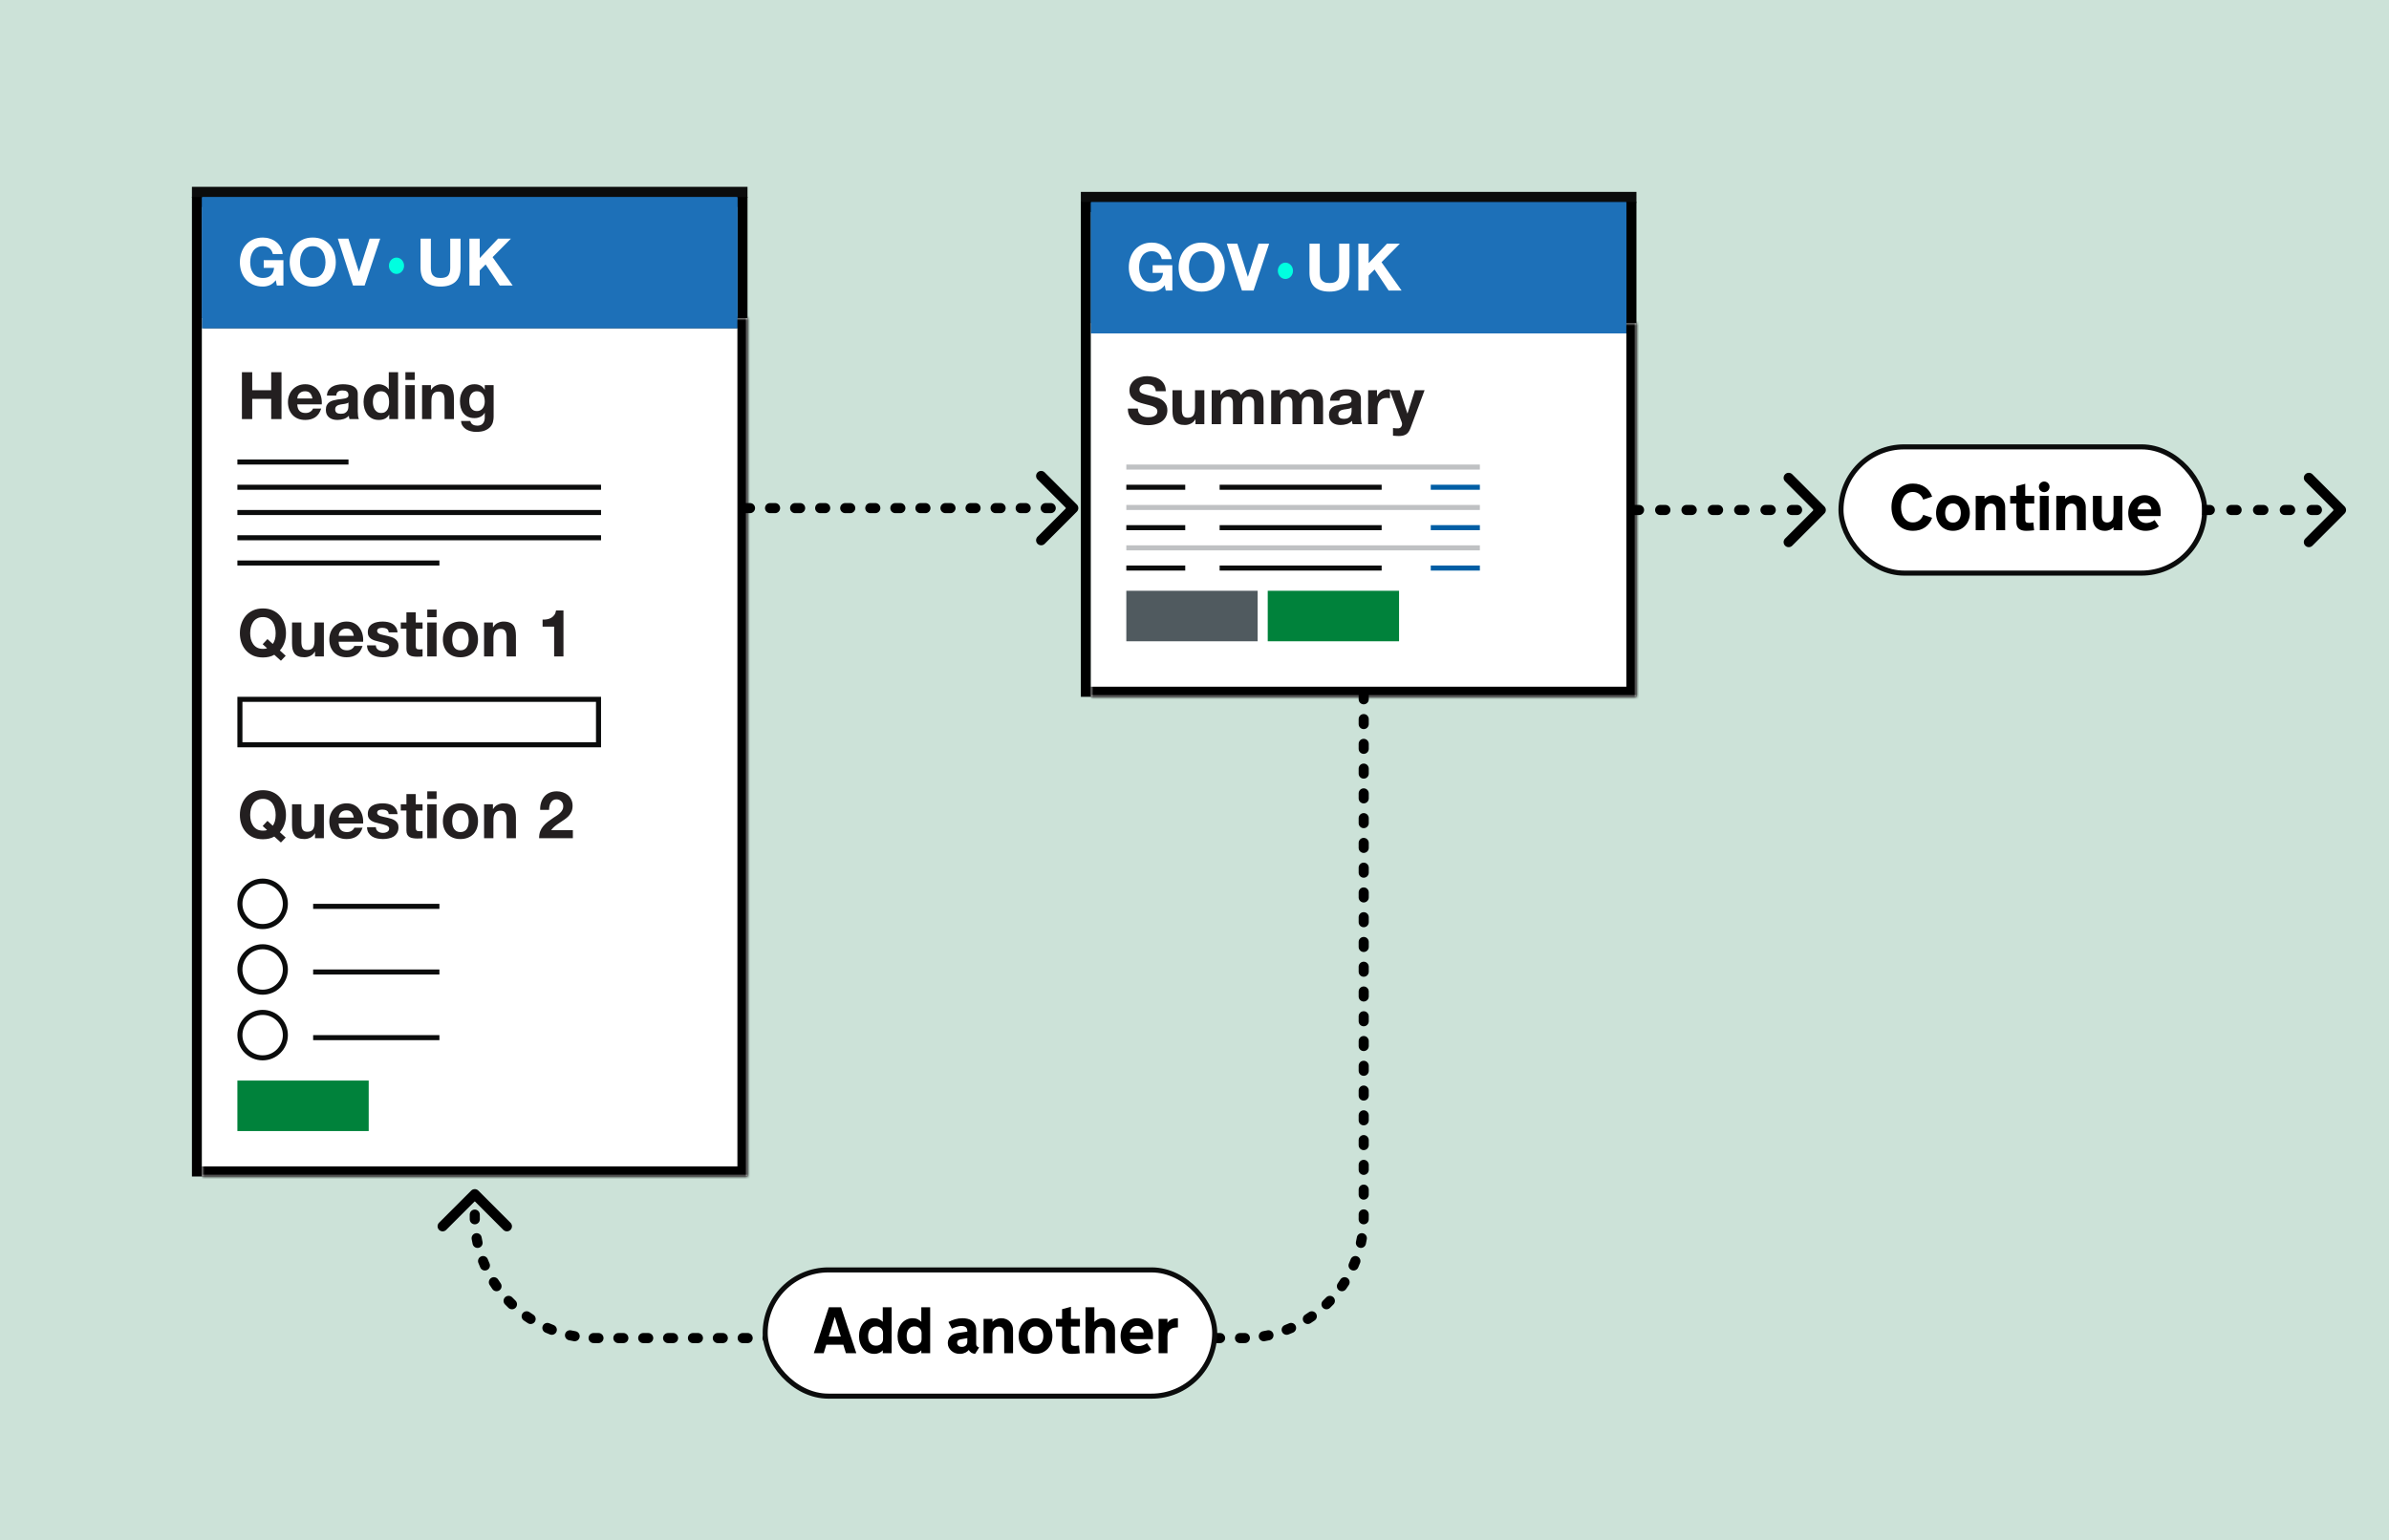 <svg width="473" height="305" viewBox="0 0 473 305" fill="none" xmlns="http://www.w3.org/2000/svg">
<rect width="473" height="305" fill="#CCE2D8"/>
<rect x="214" y="38" width="110" height="2.156" fill="#0B0C0C"/>
<rect x="215" y="41" width="108" height="96" stroke="black" stroke-width="2"/>
<rect width="106" height="24" transform="translate(216 40)" fill="#1D70B8"/>
<path d="M228.605 54.947C228.241 55.415 227.838 55.744 227.396 55.935C226.954 56.117 226.508 56.208 226.057 56.208C225.346 56.208 224.705 56.087 224.133 55.844C223.57 55.593 223.093 55.25 222.703 54.817C222.313 54.384 222.014 53.877 221.806 53.296C221.598 52.707 221.494 52.074 221.494 51.398C221.494 50.705 221.598 50.063 221.806 49.474C222.014 48.876 222.313 48.356 222.703 47.914C223.093 47.472 223.57 47.125 224.133 46.874C224.705 46.623 225.346 46.497 226.057 46.497C226.534 46.497 226.993 46.571 227.435 46.718C227.886 46.857 228.289 47.065 228.644 47.342C229.008 47.619 229.307 47.962 229.541 48.369C229.775 48.776 229.918 49.244 229.97 49.773H228.02C227.899 49.253 227.665 48.863 227.318 48.603C226.971 48.343 226.551 48.213 226.057 48.213C225.598 48.213 225.208 48.304 224.887 48.486C224.566 48.659 224.306 48.898 224.107 49.201C223.908 49.496 223.76 49.834 223.665 50.215C223.578 50.596 223.535 50.991 223.535 51.398C223.535 51.788 223.578 52.169 223.665 52.542C223.76 52.906 223.908 53.235 224.107 53.53C224.306 53.825 224.566 54.063 224.887 54.245C225.208 54.418 225.598 54.505 226.057 54.505C226.733 54.505 227.253 54.336 227.617 53.998C227.99 53.651 228.206 53.153 228.267 52.503H226.213V50.982H230.113V56H228.813L228.605 54.947ZM233.399 51.398C233.399 51.788 233.443 52.169 233.529 52.542C233.625 52.906 233.772 53.235 233.971 53.53C234.171 53.825 234.431 54.063 234.751 54.245C235.072 54.418 235.462 54.505 235.921 54.505C236.381 54.505 236.771 54.418 237.091 54.245C237.412 54.063 237.672 53.825 237.871 53.53C238.071 53.235 238.214 52.906 238.3 52.542C238.396 52.169 238.443 51.788 238.443 51.398C238.443 50.991 238.396 50.596 238.3 50.215C238.214 49.834 238.071 49.496 237.871 49.201C237.672 48.898 237.412 48.659 237.091 48.486C236.771 48.304 236.381 48.213 235.921 48.213C235.462 48.213 235.072 48.304 234.751 48.486C234.431 48.659 234.171 48.898 233.971 49.201C233.772 49.496 233.625 49.834 233.529 50.215C233.443 50.596 233.399 50.991 233.399 51.398ZM231.358 51.398C231.358 50.705 231.462 50.063 231.67 49.474C231.878 48.876 232.177 48.356 232.567 47.914C232.957 47.472 233.434 47.125 233.997 46.874C234.569 46.623 235.211 46.497 235.921 46.497C236.641 46.497 237.282 46.623 237.845 46.874C238.409 47.125 238.885 47.472 239.275 47.914C239.665 48.356 239.964 48.876 240.172 49.474C240.38 50.063 240.484 50.705 240.484 51.398C240.484 52.074 240.38 52.707 240.172 53.296C239.964 53.877 239.665 54.384 239.275 54.817C238.885 55.25 238.409 55.593 237.845 55.844C237.282 56.087 236.641 56.208 235.921 56.208C235.211 56.208 234.569 56.087 233.997 55.844C233.434 55.593 232.957 55.25 232.567 54.817C232.177 54.384 231.878 53.877 231.67 53.296C231.462 52.707 231.358 52.074 231.358 51.398ZM246.195 56H243.894L240.891 46.718H242.984L245.051 53.244H245.077L247.17 46.718H249.276L246.195 56ZM265.182 52.49C265.182 53.747 264.831 54.683 264.129 55.298C263.427 55.905 262.457 56.208 261.217 56.208C259.961 56.208 258.986 55.905 258.292 55.298C257.608 54.691 257.265 53.755 257.265 52.49V46.718H259.306V52.49C259.306 52.741 259.328 52.988 259.371 53.231C259.415 53.474 259.506 53.69 259.644 53.881C259.783 54.063 259.974 54.215 260.216 54.336C260.468 54.449 260.801 54.505 261.217 54.505C261.945 54.505 262.448 54.345 262.725 54.024C263.003 53.695 263.141 53.183 263.141 52.49V46.718H265.182V52.49ZM266.94 46.718H268.981V50.566L272.608 46.718H275.156L271.529 50.384L275.507 56H272.946L270.151 51.827L268.981 53.01V56H266.94V46.718Z" fill="white"/>
<circle cx="252.5" cy="52.5" r="1.5" fill="#00FFE0"/>
<mask id="path-5-inside-1_33870_27272" fill="white">
<path d="M216 64H324V138H216V64Z"/>
</mask>
<path d="M216 64H324V138H216V64Z" fill="white"/>
<path d="M324 64H326V62H324V64ZM324 138V140H326V138H324ZM216 64V66H324V64V62H216V64ZM324 64H322V138H324H326V64H324ZM324 138V136H216V138V140H324V138Z" fill="black" mask="url(#path-5-inside-1_33870_27272)"/>
<g clip-path="url(#clip0_33870_27272)">
<path d="M225.288 80.919C225.288 81.231 225.344 81.495 225.457 81.712C225.57 81.929 225.717 82.106 225.899 82.245C226.09 82.375 226.311 82.475 226.562 82.544C226.813 82.605 227.073 82.635 227.342 82.635C227.524 82.635 227.719 82.622 227.927 82.596C228.135 82.561 228.33 82.501 228.512 82.414C228.694 82.327 228.846 82.21 228.967 82.063C229.088 81.907 229.149 81.712 229.149 81.478C229.149 81.227 229.067 81.023 228.902 80.867C228.746 80.711 228.538 80.581 228.278 80.477C228.018 80.373 227.723 80.282 227.394 80.204C227.065 80.126 226.731 80.039 226.393 79.944C226.046 79.857 225.708 79.753 225.379 79.632C225.05 79.502 224.755 79.337 224.495 79.138C224.235 78.939 224.023 78.692 223.858 78.397C223.702 78.094 223.624 77.73 223.624 77.305C223.624 76.828 223.724 76.417 223.923 76.07C224.131 75.715 224.4 75.42 224.729 75.186C225.058 74.952 225.431 74.779 225.847 74.666C226.263 74.553 226.679 74.497 227.095 74.497C227.58 74.497 228.044 74.553 228.486 74.666C228.937 74.77 229.335 74.943 229.682 75.186C230.029 75.429 230.302 75.741 230.501 76.122C230.709 76.495 230.813 76.95 230.813 77.487H228.837C228.82 77.21 228.759 76.98 228.655 76.798C228.56 76.616 228.43 76.473 228.265 76.369C228.1 76.265 227.91 76.191 227.693 76.148C227.485 76.105 227.255 76.083 227.004 76.083C226.839 76.083 226.675 76.1 226.51 76.135C226.345 76.17 226.194 76.23 226.055 76.317C225.925 76.404 225.817 76.512 225.73 76.642C225.643 76.772 225.6 76.937 225.6 77.136C225.6 77.318 225.635 77.465 225.704 77.578C225.773 77.691 225.908 77.795 226.107 77.89C226.315 77.985 226.597 78.081 226.952 78.176C227.316 78.271 227.788 78.393 228.369 78.54C228.542 78.575 228.781 78.64 229.084 78.735C229.396 78.822 229.704 78.965 230.007 79.164C230.31 79.363 230.57 79.632 230.787 79.97C231.012 80.299 231.125 80.724 231.125 81.244C231.125 81.669 231.043 82.063 230.878 82.427C230.713 82.791 230.466 83.107 230.137 83.376C229.816 83.636 229.413 83.84 228.928 83.987C228.451 84.134 227.897 84.208 227.264 84.208C226.753 84.208 226.254 84.143 225.769 84.013C225.292 83.892 224.868 83.697 224.495 83.428C224.131 83.159 223.841 82.817 223.624 82.401C223.407 81.985 223.303 81.491 223.312 80.919H225.288ZM238.449 84H236.694V83.064H236.655C236.421 83.454 236.118 83.736 235.745 83.909C235.373 84.082 234.991 84.169 234.601 84.169C234.107 84.169 233.7 84.104 233.379 83.974C233.067 83.844 232.82 83.662 232.638 83.428C232.456 83.185 232.326 82.895 232.248 82.557C232.179 82.21 232.144 81.829 232.144 81.413V77.279H233.99V81.075C233.99 81.63 234.077 82.046 234.25 82.323C234.424 82.592 234.731 82.726 235.173 82.726C235.676 82.726 236.04 82.579 236.265 82.284C236.491 81.981 236.603 81.487 236.603 80.802V77.279H238.449V84ZM239.902 77.279H241.644V78.189H241.67C241.913 77.842 242.203 77.574 242.541 77.383C242.888 77.192 243.282 77.097 243.724 77.097C244.149 77.097 244.535 77.179 244.881 77.344C245.237 77.509 245.505 77.799 245.687 78.215C245.887 77.92 246.155 77.66 246.493 77.435C246.84 77.21 247.247 77.097 247.715 77.097C248.071 77.097 248.4 77.14 248.703 77.227C249.007 77.314 249.267 77.452 249.483 77.643C249.7 77.834 249.869 78.085 249.99 78.397C250.112 78.7 250.172 79.069 250.172 79.502V84H248.326V80.191C248.326 79.966 248.318 79.753 248.3 79.554C248.283 79.355 248.235 79.181 248.157 79.034C248.079 78.887 247.962 78.77 247.806 78.683C247.659 78.596 247.455 78.553 247.195 78.553C246.935 78.553 246.723 78.605 246.558 78.709C246.402 78.804 246.277 78.934 246.181 79.099C246.095 79.255 246.034 79.437 245.999 79.645C245.973 79.844 245.96 80.048 245.96 80.256V84H244.114V80.23C244.114 80.031 244.11 79.836 244.101 79.645C244.093 79.446 244.054 79.264 243.984 79.099C243.924 78.934 243.815 78.804 243.659 78.709C243.512 78.605 243.291 78.553 242.996 78.553C242.91 78.553 242.793 78.575 242.645 78.618C242.507 78.653 242.368 78.726 242.229 78.839C242.099 78.943 241.987 79.099 241.891 79.307C241.796 79.506 241.748 79.771 241.748 80.1V84H239.902V77.279ZM251.684 77.279H253.426V78.189H253.452C253.694 77.842 253.985 77.574 254.323 77.383C254.669 77.192 255.064 77.097 255.506 77.097C255.93 77.097 256.316 77.179 256.663 77.344C257.018 77.509 257.287 77.799 257.469 78.215C257.668 77.92 257.937 77.66 258.275 77.435C258.621 77.21 259.029 77.097 259.497 77.097C259.852 77.097 260.181 77.14 260.485 77.227C260.788 77.314 261.048 77.452 261.265 77.643C261.481 77.834 261.65 78.085 261.772 78.397C261.893 78.7 261.954 79.069 261.954 79.502V84H260.108V80.191C260.108 79.966 260.099 79.753 260.082 79.554C260.064 79.355 260.017 79.181 259.939 79.034C259.861 78.887 259.744 78.77 259.588 78.683C259.44 78.596 259.237 78.553 258.977 78.553C258.717 78.553 258.504 78.605 258.34 78.709C258.184 78.804 258.058 78.934 257.963 79.099C257.876 79.255 257.815 79.437 257.781 79.645C257.755 79.844 257.742 80.048 257.742 80.256V84H255.896V80.23C255.896 80.031 255.891 79.836 255.883 79.645C255.874 79.446 255.835 79.264 255.766 79.099C255.705 78.934 255.597 78.804 255.441 78.709C255.293 78.605 255.072 78.553 254.778 78.553C254.691 78.553 254.574 78.575 254.427 78.618C254.288 78.653 254.149 78.726 254.011 78.839C253.881 78.943 253.768 79.099 253.673 79.307C253.577 79.506 253.53 79.771 253.53 80.1V84H251.684V77.279ZM263.335 79.346C263.361 78.913 263.469 78.553 263.66 78.267C263.851 77.981 264.093 77.751 264.388 77.578C264.683 77.405 265.012 77.283 265.376 77.214C265.749 77.136 266.121 77.097 266.494 77.097C266.832 77.097 267.174 77.123 267.521 77.175C267.868 77.218 268.184 77.309 268.47 77.448C268.756 77.587 268.99 77.782 269.172 78.033C269.354 78.276 269.445 78.601 269.445 79.008V82.505C269.445 82.808 269.462 83.099 269.497 83.376C269.532 83.653 269.592 83.861 269.679 84H267.807C267.772 83.896 267.742 83.792 267.716 83.688C267.699 83.575 267.686 83.463 267.677 83.35C267.382 83.653 267.036 83.866 266.637 83.987C266.238 84.108 265.831 84.169 265.415 84.169C265.094 84.169 264.795 84.13 264.518 84.052C264.241 83.974 263.998 83.853 263.79 83.688C263.582 83.523 263.417 83.315 263.296 83.064C263.183 82.813 263.127 82.514 263.127 82.167C263.127 81.786 263.192 81.474 263.322 81.231C263.461 80.98 263.634 80.78 263.842 80.633C264.059 80.486 264.301 80.377 264.57 80.308C264.847 80.23 265.125 80.169 265.402 80.126C265.679 80.083 265.952 80.048 266.221 80.022C266.49 79.996 266.728 79.957 266.936 79.905C267.144 79.853 267.309 79.779 267.43 79.684C267.551 79.58 267.608 79.433 267.599 79.242C267.599 79.043 267.564 78.887 267.495 78.774C267.434 78.653 267.348 78.562 267.235 78.501C267.131 78.432 267.005 78.388 266.858 78.371C266.719 78.345 266.568 78.332 266.403 78.332C266.039 78.332 265.753 78.41 265.545 78.566C265.337 78.722 265.216 78.982 265.181 79.346H263.335ZM267.599 80.711C267.521 80.78 267.421 80.837 267.3 80.88C267.187 80.915 267.062 80.945 266.923 80.971C266.793 80.997 266.654 81.019 266.507 81.036C266.36 81.053 266.212 81.075 266.065 81.101C265.926 81.127 265.788 81.162 265.649 81.205C265.519 81.248 265.402 81.309 265.298 81.387C265.203 81.456 265.125 81.547 265.064 81.66C265.003 81.773 264.973 81.916 264.973 82.089C264.973 82.254 265.003 82.392 265.064 82.505C265.125 82.618 265.207 82.709 265.311 82.778C265.415 82.839 265.536 82.882 265.675 82.908C265.814 82.934 265.957 82.947 266.104 82.947C266.468 82.947 266.75 82.886 266.949 82.765C267.148 82.644 267.296 82.501 267.391 82.336C267.486 82.163 267.543 81.989 267.56 81.816C267.586 81.643 267.599 81.504 267.599 81.4V80.711ZM270.878 77.279H272.633V78.527H272.659C272.745 78.319 272.862 78.128 273.01 77.955C273.157 77.773 273.326 77.621 273.517 77.5C273.707 77.37 273.911 77.27 274.128 77.201C274.344 77.132 274.57 77.097 274.804 77.097C274.925 77.097 275.059 77.119 275.207 77.162V78.878C275.12 78.861 275.016 78.848 274.895 78.839C274.773 78.822 274.656 78.813 274.544 78.813C274.206 78.813 273.92 78.869 273.686 78.982C273.452 79.095 273.261 79.251 273.114 79.45C272.975 79.641 272.875 79.866 272.815 80.126C272.754 80.386 272.724 80.668 272.724 80.971V84H270.878V77.279ZM279.246 84.832C279.046 85.378 278.769 85.768 278.414 86.002C278.058 86.236 277.564 86.353 276.932 86.353C276.741 86.353 276.55 86.344 276.36 86.327C276.178 86.318 275.991 86.305 275.801 86.288V84.767C275.974 84.784 276.152 84.802 276.334 84.819C276.516 84.836 276.698 84.841 276.88 84.832C277.122 84.806 277.3 84.711 277.413 84.546C277.534 84.381 277.595 84.199 277.595 84C277.595 83.853 277.569 83.714 277.517 83.584L275.164 77.279H277.127L278.648 81.881H278.674L280.143 77.279H282.054L279.246 84.832Z" fill="#231F20"/>
</g>
<rect x="223" y="108" width="70" height="1" fill="#BFC1C3"/>
<rect x="223" y="100" width="70" height="1" fill="#BFC1C3"/>
<rect x="223" y="92" width="70" height="1" fill="#BFC1C3"/>
<rect x="283.277" y="96" width="9.722" height="1" fill="#005EA5"/>
<rect x="283.277" y="112" width="9.722" height="1" fill="#005EA5"/>
<rect x="283.277" y="104" width="9.722" height="1" fill="#005EA5"/>
<rect x="223" y="96" width="11.667" height="1" fill="#0B0C0C"/>
<rect x="241.473" y="96" width="32.083" height="1" fill="#0B0C0C"/>
<rect x="223" y="112" width="11.667" height="1" fill="#0B0C0C"/>
<rect x="241.473" y="112" width="32.083" height="1" fill="#0B0C0C"/>
<rect x="223" y="104" width="11.667" height="1" fill="#0B0C0C"/>
<rect x="241.473" y="104" width="32.083" height="1" fill="#0B0C0C"/>
<g filter="url(#filter0_i_33870_27272)">
<rect x="251" y="118" width="26" height="10" fill="#00823B"/>
</g>
<g filter="url(#filter1_i_33870_27272)">
<rect x="223" y="118" width="26" height="10" fill="#505A5F"/>
</g>
<rect width="106" height="25.872" transform="translate(216 40.156)" fill="#1D70B8"/>
<path d="M230.605 56.493C230.241 56.961 229.838 57.29 229.396 57.481C228.954 57.663 228.508 57.754 228.057 57.754C227.346 57.754 226.705 57.633 226.133 57.39C225.57 57.139 225.093 56.796 224.703 56.363C224.313 55.93 224.014 55.423 223.806 54.842C223.598 54.253 223.494 53.62 223.494 52.944C223.494 52.251 223.598 51.609 223.806 51.02C224.014 50.422 224.313 49.902 224.703 49.46C225.093 49.018 225.57 48.671 226.133 48.42C226.705 48.169 227.346 48.043 228.057 48.043C228.534 48.043 228.993 48.117 229.435 48.264C229.886 48.403 230.289 48.611 230.644 48.888C231.008 49.165 231.307 49.508 231.541 49.915C231.775 50.322 231.918 50.79 231.97 51.319H230.02C229.899 50.799 229.665 50.409 229.318 50.149C228.971 49.889 228.551 49.759 228.057 49.759C227.598 49.759 227.208 49.85 226.887 50.032C226.566 50.205 226.306 50.444 226.107 50.747C225.908 51.042 225.76 51.38 225.665 51.761C225.578 52.142 225.535 52.537 225.535 52.944C225.535 53.334 225.578 53.715 225.665 54.088C225.76 54.452 225.908 54.781 226.107 55.076C226.306 55.371 226.566 55.609 226.887 55.791C227.208 55.964 227.598 56.051 228.057 56.051C228.733 56.051 229.253 55.882 229.617 55.544C229.99 55.197 230.206 54.699 230.267 54.049H228.213V52.528H232.113V57.546H230.813L230.605 56.493ZM235.399 52.944C235.399 53.334 235.443 53.715 235.529 54.088C235.625 54.452 235.772 54.781 235.971 55.076C236.171 55.371 236.431 55.609 236.751 55.791C237.072 55.964 237.462 56.051 237.921 56.051C238.381 56.051 238.771 55.964 239.091 55.791C239.412 55.609 239.672 55.371 239.871 55.076C240.071 54.781 240.214 54.452 240.3 54.088C240.396 53.715 240.443 53.334 240.443 52.944C240.443 52.537 240.396 52.142 240.3 51.761C240.214 51.38 240.071 51.042 239.871 50.747C239.672 50.444 239.412 50.205 239.091 50.032C238.771 49.85 238.381 49.759 237.921 49.759C237.462 49.759 237.072 49.85 236.751 50.032C236.431 50.205 236.171 50.444 235.971 50.747C235.772 51.042 235.625 51.38 235.529 51.761C235.443 52.142 235.399 52.537 235.399 52.944ZM233.358 52.944C233.358 52.251 233.462 51.609 233.67 51.02C233.878 50.422 234.177 49.902 234.567 49.46C234.957 49.018 235.434 48.671 235.997 48.42C236.569 48.169 237.211 48.043 237.921 48.043C238.641 48.043 239.282 48.169 239.845 48.42C240.409 48.671 240.885 49.018 241.275 49.46C241.665 49.902 241.964 50.422 242.172 51.02C242.38 51.609 242.484 52.251 242.484 52.944C242.484 53.62 242.38 54.253 242.172 54.842C241.964 55.423 241.665 55.93 241.275 56.363C240.885 56.796 240.409 57.139 239.845 57.39C239.282 57.633 238.641 57.754 237.921 57.754C237.211 57.754 236.569 57.633 235.997 57.39C235.434 57.139 234.957 56.796 234.567 56.363C234.177 55.93 233.878 55.423 233.67 54.842C233.462 54.253 233.358 53.62 233.358 52.944ZM248.195 57.546H245.894L242.891 48.264H244.984L247.051 54.79H247.077L249.17 48.264H251.276L248.195 57.546ZM267.182 54.036C267.182 55.293 266.831 56.229 266.129 56.844C265.427 57.451 264.457 57.754 263.217 57.754C261.961 57.754 260.986 57.451 260.292 56.844C259.608 56.237 259.265 55.301 259.265 54.036V48.264H261.306V54.036C261.306 54.287 261.328 54.534 261.371 54.777C261.415 55.02 261.506 55.236 261.644 55.427C261.783 55.609 261.974 55.761 262.216 55.882C262.468 55.995 262.801 56.051 263.217 56.051C263.945 56.051 264.448 55.891 264.725 55.57C265.003 55.241 265.141 54.729 265.141 54.036V48.264H267.182V54.036ZM268.94 48.264H270.981V52.112L274.608 48.264H277.156L273.529 51.93L277.507 57.546H274.946L272.151 53.373L270.981 54.556V57.546H268.94V48.264Z" fill="white"/>
<ellipse cx="254.5" cy="53.631" rx="1.5" ry="1.617" fill="#00FFE0"/>
<rect x="38" y="37" width="110" height="2.156" fill="#0B0C0C"/>
<rect x="39" y="40" width="108" height="192" stroke="black" stroke-width="2"/>
<rect width="106" height="24" transform="translate(40 39)" fill="#1D70B8"/>
<path d="M52.605 53.947C52.241 54.415 51.838 54.744 51.396 54.935C50.954 55.117 50.508 55.208 50.057 55.208C49.346 55.208 48.705 55.087 48.133 54.844C47.57 54.593 47.093 54.25 46.703 53.817C46.313 53.384 46.014 52.877 45.806 52.296C45.598 51.707 45.494 51.074 45.494 50.398C45.494 49.705 45.598 49.063 45.806 48.474C46.014 47.876 46.313 47.356 46.703 46.914C47.093 46.472 47.57 46.125 48.133 45.874C48.705 45.623 49.346 45.497 50.057 45.497C50.534 45.497 50.993 45.571 51.435 45.718C51.886 45.857 52.289 46.065 52.644 46.342C53.008 46.619 53.307 46.962 53.541 47.369C53.775 47.776 53.918 48.244 53.97 48.773H52.02C51.899 48.253 51.665 47.863 51.318 47.603C50.971 47.343 50.551 47.213 50.057 47.213C49.598 47.213 49.208 47.304 48.887 47.486C48.566 47.659 48.306 47.898 48.107 48.201C47.908 48.496 47.76 48.834 47.665 49.215C47.578 49.596 47.535 49.991 47.535 50.398C47.535 50.788 47.578 51.169 47.665 51.542C47.76 51.906 47.908 52.235 48.107 52.53C48.306 52.825 48.566 53.063 48.887 53.245C49.208 53.418 49.598 53.505 50.057 53.505C50.733 53.505 51.253 53.336 51.617 52.998C51.99 52.651 52.206 52.153 52.267 51.503H50.213V49.982H54.113V55H52.813L52.605 53.947ZM57.399 50.398C57.399 50.788 57.443 51.169 57.529 51.542C57.625 51.906 57.772 52.235 57.971 52.53C58.171 52.825 58.431 53.063 58.751 53.245C59.072 53.418 59.462 53.505 59.921 53.505C60.381 53.505 60.771 53.418 61.091 53.245C61.412 53.063 61.672 52.825 61.871 52.53C62.071 52.235 62.214 51.906 62.3 51.542C62.396 51.169 62.443 50.788 62.443 50.398C62.443 49.991 62.396 49.596 62.3 49.215C62.214 48.834 62.071 48.496 61.871 48.201C61.672 47.898 61.412 47.659 61.091 47.486C60.771 47.304 60.381 47.213 59.921 47.213C59.462 47.213 59.072 47.304 58.751 47.486C58.431 47.659 58.171 47.898 57.971 48.201C57.772 48.496 57.625 48.834 57.529 49.215C57.443 49.596 57.399 49.991 57.399 50.398ZM55.358 50.398C55.358 49.705 55.462 49.063 55.67 48.474C55.878 47.876 56.177 47.356 56.567 46.914C56.957 46.472 57.434 46.125 57.997 45.874C58.569 45.623 59.211 45.497 59.921 45.497C60.641 45.497 61.282 45.623 61.845 45.874C62.409 46.125 62.885 46.472 63.275 46.914C63.665 47.356 63.964 47.876 64.172 48.474C64.38 49.063 64.484 49.705 64.484 50.398C64.484 51.074 64.38 51.707 64.172 52.296C63.964 52.877 63.665 53.384 63.275 53.817C62.885 54.25 62.409 54.593 61.845 54.844C61.282 55.087 60.641 55.208 59.921 55.208C59.211 55.208 58.569 55.087 57.997 54.844C57.434 54.593 56.957 54.25 56.567 53.817C56.177 53.384 55.878 52.877 55.67 52.296C55.462 51.707 55.358 51.074 55.358 50.398ZM70.195 55H67.894L64.891 45.718H66.984L69.051 52.244H69.077L71.17 45.718H73.276L70.195 55ZM89.182 51.49C89.182 52.747 88.831 53.683 88.129 54.298C87.427 54.905 86.457 55.208 85.217 55.208C83.961 55.208 82.986 54.905 82.292 54.298C81.608 53.691 81.265 52.755 81.265 51.49V45.718H83.306V51.49C83.306 51.741 83.328 51.988 83.371 52.231C83.415 52.474 83.506 52.69 83.644 52.881C83.783 53.063 83.974 53.215 84.216 53.336C84.468 53.449 84.801 53.505 85.217 53.505C85.945 53.505 86.448 53.345 86.725 53.024C87.003 52.695 87.141 52.183 87.141 51.49V45.718H89.182V51.49ZM90.94 45.718H92.981V49.566L96.608 45.718H99.156L95.529 49.384L99.507 55H96.946L94.151 50.827L92.981 52.01V55H90.94V45.718Z" fill="white"/>
<circle cx="76.5" cy="51.5" r="1.5" fill="#00FFE0"/>
<mask id="path-28-inside-2_33870_27272" fill="white">
<path d="M40 63H148V233H40V63Z"/>
</mask>
<path d="M40 63H148V233H40V63Z" fill="white"/>
<path d="M148 63H150V61H148V63ZM148 233V235H150V233H148ZM40 63V65H148V63V61H40V63ZM148 63H146V233H148H150V63H148ZM148 233V231H40V233V235H148V233Z" fill="black" mask="url(#path-28-inside-2_33870_27272)"/>
<g clip-path="url(#clip1_33870_27272)">
<path d="M47.897 73.718H49.938V77.28H53.695V73.718H55.736V83H53.695V78.996H49.938V83H47.897V73.718ZM61.862 78.918C61.775 78.45 61.619 78.095 61.394 77.852C61.177 77.609 60.843 77.488 60.393 77.488C60.098 77.488 59.851 77.54 59.652 77.644C59.461 77.739 59.305 77.861 59.184 78.008C59.071 78.155 58.989 78.311 58.937 78.476C58.893 78.641 58.867 78.788 58.859 78.918H61.862ZM58.859 80.088C58.885 80.686 59.036 81.119 59.314 81.388C59.591 81.657 59.99 81.791 60.51 81.791C60.882 81.791 61.203 81.7 61.472 81.518C61.74 81.327 61.905 81.128 61.966 80.92H63.591C63.331 81.726 62.932 82.302 62.395 82.649C61.857 82.996 61.207 83.169 60.445 83.169C59.916 83.169 59.439 83.087 59.015 82.922C58.59 82.749 58.23 82.506 57.936 82.194C57.641 81.882 57.411 81.509 57.247 81.076C57.091 80.643 57.013 80.166 57.013 79.646C57.013 79.143 57.095 78.675 57.26 78.242C57.424 77.809 57.658 77.436 57.962 77.124C58.265 76.803 58.625 76.552 59.041 76.37C59.465 76.188 59.933 76.097 60.445 76.097C61.017 76.097 61.515 76.21 61.94 76.435C62.364 76.652 62.711 76.946 62.98 77.319C63.257 77.692 63.456 78.116 63.578 78.593C63.699 79.07 63.742 79.568 63.708 80.088H58.859ZM64.725 78.346C64.751 77.913 64.859 77.553 65.05 77.267C65.24 76.981 65.483 76.751 65.778 76.578C66.072 76.405 66.402 76.283 66.766 76.214C67.138 76.136 67.511 76.097 67.884 76.097C68.222 76.097 68.564 76.123 68.911 76.175C69.257 76.218 69.574 76.309 69.86 76.448C70.146 76.587 70.38 76.782 70.562 77.033C70.744 77.276 70.835 77.601 70.835 78.008V81.505C70.835 81.808 70.852 82.099 70.887 82.376C70.921 82.653 70.982 82.861 71.069 83H69.197C69.162 82.896 69.132 82.792 69.106 82.688C69.088 82.575 69.075 82.463 69.067 82.35C68.772 82.653 68.425 82.866 68.027 82.987C67.628 83.108 67.221 83.169 66.805 83.169C66.484 83.169 66.185 83.13 65.908 83.052C65.63 82.974 65.388 82.853 65.18 82.688C64.972 82.523 64.807 82.315 64.686 82.064C64.573 81.813 64.517 81.514 64.517 81.167C64.517 80.786 64.582 80.474 64.712 80.231C64.85 79.98 65.024 79.78 65.232 79.633C65.448 79.486 65.691 79.377 65.96 79.308C66.237 79.23 66.514 79.169 66.792 79.126C67.069 79.083 67.342 79.048 67.611 79.022C67.879 78.996 68.118 78.957 68.326 78.905C68.534 78.853 68.698 78.779 68.82 78.684C68.941 78.58 68.997 78.433 68.989 78.242C68.989 78.043 68.954 77.887 68.885 77.774C68.824 77.653 68.737 77.562 68.625 77.501C68.521 77.432 68.395 77.388 68.248 77.371C68.109 77.345 67.957 77.332 67.793 77.332C67.429 77.332 67.143 77.41 66.935 77.566C66.727 77.722 66.605 77.982 66.571 78.346H64.725ZM68.989 79.711C68.911 79.78 68.811 79.837 68.69 79.88C68.577 79.915 68.451 79.945 68.313 79.971C68.183 79.997 68.044 80.019 67.897 80.036C67.749 80.053 67.602 80.075 67.455 80.101C67.316 80.127 67.177 80.162 67.039 80.205C66.909 80.248 66.792 80.309 66.688 80.387C66.592 80.456 66.514 80.547 66.454 80.66C66.393 80.773 66.363 80.916 66.363 81.089C66.363 81.254 66.393 81.392 66.454 81.505C66.514 81.618 66.597 81.709 66.701 81.778C66.805 81.839 66.926 81.882 67.065 81.908C67.203 81.934 67.346 81.947 67.494 81.947C67.858 81.947 68.139 81.886 68.339 81.765C68.538 81.644 68.685 81.501 68.781 81.336C68.876 81.163 68.932 80.989 68.95 80.816C68.976 80.643 68.989 80.504 68.989 80.4V79.711ZM77.038 79.62C77.038 79.343 77.012 79.078 76.96 78.827C76.908 78.567 76.817 78.342 76.687 78.151C76.566 77.952 76.406 77.791 76.206 77.67C76.007 77.549 75.756 77.488 75.452 77.488C75.149 77.488 74.893 77.549 74.685 77.67C74.477 77.791 74.308 77.952 74.178 78.151C74.057 78.35 73.966 78.58 73.905 78.84C73.853 79.091 73.827 79.356 73.827 79.633C73.827 79.893 73.858 80.153 73.918 80.413C73.979 80.673 74.074 80.907 74.204 81.115C74.343 81.314 74.512 81.479 74.711 81.609C74.919 81.73 75.166 81.791 75.452 81.791C75.756 81.791 76.007 81.73 76.206 81.609C76.414 81.488 76.579 81.327 76.7 81.128C76.822 80.92 76.908 80.686 76.96 80.426C77.012 80.166 77.038 79.897 77.038 79.62ZM77.064 82.142H77.038C76.822 82.506 76.536 82.77 76.18 82.935C75.834 83.091 75.439 83.169 74.997 83.169C74.495 83.169 74.053 83.074 73.671 82.883C73.29 82.684 72.974 82.419 72.722 82.09C72.48 81.752 72.293 81.366 72.163 80.933C72.042 80.5 71.981 80.049 71.981 79.581C71.981 79.13 72.042 78.697 72.163 78.281C72.293 77.856 72.48 77.484 72.722 77.163C72.974 76.842 73.286 76.587 73.658 76.396C74.031 76.197 74.464 76.097 74.958 76.097C75.357 76.097 75.734 76.184 76.089 76.357C76.453 76.522 76.739 76.769 76.947 77.098H76.973V73.718H78.819V83H77.064V82.142ZM82.113 75.239H80.267V73.718H82.113V75.239ZM80.267 76.279H82.113V83H80.267V76.279ZM83.566 76.279H85.321V77.215H85.36C85.594 76.825 85.898 76.543 86.27 76.37C86.643 76.188 87.024 76.097 87.414 76.097C87.908 76.097 88.311 76.166 88.623 76.305C88.944 76.435 89.195 76.621 89.377 76.864C89.559 77.098 89.685 77.388 89.754 77.735C89.832 78.073 89.871 78.45 89.871 78.866V83H88.025V79.204C88.025 78.649 87.939 78.238 87.765 77.969C87.592 77.692 87.284 77.553 86.842 77.553C86.34 77.553 85.976 77.705 85.75 78.008C85.525 78.303 85.412 78.792 85.412 79.477V83H83.566V76.279ZM94.405 81.414C94.665 81.414 94.895 81.362 95.094 81.258C95.294 81.154 95.458 81.015 95.588 80.842C95.718 80.669 95.814 80.474 95.874 80.257C95.944 80.032 95.978 79.798 95.978 79.555C95.978 79.278 95.952 79.018 95.9 78.775C95.848 78.524 95.762 78.303 95.64 78.112C95.519 77.921 95.359 77.77 95.159 77.657C94.96 77.544 94.709 77.488 94.405 77.488C94.145 77.488 93.92 77.54 93.729 77.644C93.547 77.748 93.391 77.891 93.261 78.073C93.14 78.246 93.049 78.45 92.988 78.684C92.936 78.909 92.91 79.148 92.91 79.399C92.91 79.642 92.932 79.884 92.975 80.127C93.027 80.361 93.11 80.573 93.222 80.764C93.344 80.955 93.5 81.111 93.69 81.232C93.881 81.353 94.119 81.414 94.405 81.414ZM97.733 82.571C97.733 82.84 97.694 83.147 97.616 83.494C97.547 83.841 97.391 84.161 97.148 84.456C96.906 84.759 96.555 85.015 96.095 85.223C95.636 85.431 95.021 85.535 94.249 85.535C93.92 85.535 93.582 85.492 93.235 85.405C92.897 85.327 92.585 85.201 92.299 85.028C92.022 84.855 91.788 84.629 91.597 84.352C91.415 84.083 91.311 83.758 91.285 83.377H93.118C93.205 83.724 93.374 83.962 93.625 84.092C93.877 84.231 94.167 84.3 94.496 84.3C95.016 84.3 95.393 84.144 95.627 83.832C95.87 83.52 95.987 83.126 95.978 82.649V81.765H95.952C95.753 82.12 95.467 82.385 95.094 82.558C94.73 82.723 94.345 82.805 93.937 82.805C93.435 82.805 93.001 82.718 92.637 82.545C92.273 82.363 91.974 82.12 91.74 81.817C91.506 81.505 91.333 81.145 91.22 80.738C91.116 80.322 91.064 79.884 91.064 79.425C91.064 78.992 91.125 78.576 91.246 78.177C91.376 77.77 91.563 77.414 91.805 77.111C92.048 76.799 92.347 76.552 92.702 76.37C93.066 76.188 93.482 76.097 93.95 76.097C94.392 76.097 94.778 76.179 95.107 76.344C95.445 76.509 95.727 76.786 95.952 77.176H95.978V76.279H97.733V82.571Z" fill="#231F20"/>
</g>
<rect x="47" y="91" width="22" height="1" fill="#0B0C0C"/>
<rect x="47" y="96" width="72" height="1" fill="#0B0C0C"/>
<rect x="47" y="106" width="72" height="1" fill="#0B0C0C"/>
<rect x="47" y="101" width="72" height="1" fill="#0B0C0C"/>
<rect x="47" y="111" width="40" height="1" fill="#0B0C0C"/>
<g clip-path="url(#clip2_33870_27272)">
<path d="M54.007 127.53C54.18 127.296 54.319 127.006 54.423 126.659C54.527 126.312 54.579 125.892 54.579 125.398C54.579 124.991 54.531 124.596 54.436 124.215C54.349 123.834 54.206 123.496 54.007 123.201C53.808 122.898 53.548 122.659 53.227 122.486C52.906 122.304 52.516 122.213 52.057 122.213C51.598 122.213 51.208 122.304 50.887 122.486C50.566 122.659 50.306 122.898 50.107 123.201C49.908 123.496 49.76 123.834 49.665 124.215C49.578 124.596 49.535 124.991 49.535 125.398C49.535 125.788 49.578 126.169 49.665 126.542C49.76 126.906 49.908 127.235 50.107 127.53C50.306 127.825 50.566 128.063 50.887 128.245C51.208 128.418 51.598 128.505 52.057 128.505C52.274 128.505 52.438 128.496 52.551 128.479C52.664 128.462 52.772 128.427 52.876 128.375L52.005 127.582L52.954 126.568L54.007 127.53ZM54.306 129.675C53.691 130.03 52.941 130.208 52.057 130.208C51.346 130.208 50.705 130.087 50.133 129.844C49.57 129.593 49.093 129.25 48.703 128.817C48.313 128.384 48.014 127.877 47.806 127.296C47.598 126.707 47.494 126.074 47.494 125.398C47.494 124.705 47.598 124.063 47.806 123.474C48.014 122.876 48.313 122.356 48.703 121.914C49.093 121.472 49.57 121.125 50.133 120.874C50.705 120.623 51.346 120.497 52.057 120.497C52.776 120.497 53.418 120.623 53.981 120.874C54.544 121.125 55.021 121.472 55.411 121.914C55.801 122.356 56.1 122.876 56.308 123.474C56.516 124.063 56.62 124.705 56.62 125.398C56.62 126.074 56.516 126.702 56.308 127.283C56.1 127.864 55.801 128.375 55.411 128.817L56.568 129.87L55.619 130.858L54.306 129.675ZM64.125 130H62.37V129.064H62.331C62.097 129.454 61.794 129.736 61.421 129.909C61.048 130.082 60.667 130.169 60.277 130.169C59.783 130.169 59.376 130.104 59.055 129.974C58.743 129.844 58.496 129.662 58.314 129.428C58.132 129.185 58.002 128.895 57.924 128.557C57.855 128.21 57.82 127.829 57.82 127.413V123.279H59.666V127.075C59.666 127.63 59.753 128.046 59.926 128.323C60.099 128.592 60.407 128.726 60.849 128.726C61.352 128.726 61.716 128.579 61.941 128.284C62.166 127.981 62.279 127.487 62.279 126.802V123.279H64.125V130ZM70.05 125.918C69.964 125.45 69.808 125.095 69.582 124.852C69.366 124.609 69.032 124.488 68.581 124.488C68.287 124.488 68.04 124.54 67.84 124.644C67.65 124.739 67.494 124.861 67.372 125.008C67.26 125.155 67.177 125.311 67.125 125.476C67.082 125.641 67.056 125.788 67.047 125.918H70.05ZM67.047 127.088C67.073 127.686 67.225 128.119 67.502 128.388C67.78 128.657 68.178 128.791 68.698 128.791C69.071 128.791 69.392 128.7 69.66 128.518C69.929 128.327 70.094 128.128 70.154 127.92H71.779C71.519 128.726 71.121 129.302 70.583 129.649C70.046 129.996 69.396 130.169 68.633 130.169C68.105 130.169 67.628 130.087 67.203 129.922C66.779 129.749 66.419 129.506 66.124 129.194C65.83 128.882 65.6 128.509 65.435 128.076C65.279 127.643 65.201 127.166 65.201 126.646C65.201 126.143 65.284 125.675 65.448 125.242C65.613 124.809 65.847 124.436 66.15 124.124C66.454 123.803 66.813 123.552 67.229 123.37C67.654 123.188 68.122 123.097 68.633 123.097C69.205 123.097 69.704 123.21 70.128 123.435C70.553 123.652 70.9 123.946 71.168 124.319C71.446 124.692 71.645 125.116 71.766 125.593C71.888 126.07 71.931 126.568 71.896 127.088H67.047ZM74.421 127.816C74.421 128.015 74.46 128.189 74.538 128.336C74.625 128.475 74.733 128.592 74.863 128.687C74.993 128.774 75.14 128.839 75.305 128.882C75.478 128.925 75.656 128.947 75.838 128.947C75.968 128.947 76.102 128.934 76.241 128.908C76.388 128.873 76.518 128.826 76.631 128.765C76.752 128.696 76.852 128.609 76.93 128.505C77.008 128.392 77.047 128.254 77.047 128.089C77.047 127.812 76.861 127.604 76.488 127.465C76.124 127.326 75.613 127.188 74.954 127.049C74.685 126.988 74.421 126.919 74.161 126.841C73.91 126.754 73.684 126.646 73.485 126.516C73.286 126.377 73.125 126.208 73.004 126.009C72.883 125.801 72.822 125.55 72.822 125.255C72.822 124.822 72.904 124.466 73.069 124.189C73.242 123.912 73.468 123.695 73.745 123.539C74.022 123.374 74.334 123.262 74.681 123.201C75.028 123.132 75.383 123.097 75.747 123.097C76.111 123.097 76.462 123.132 76.8 123.201C77.147 123.27 77.454 123.387 77.723 123.552C77.992 123.717 78.213 123.938 78.386 124.215C78.568 124.484 78.676 124.826 78.711 125.242H76.956C76.93 124.887 76.796 124.648 76.553 124.527C76.31 124.397 76.024 124.332 75.695 124.332C75.591 124.332 75.478 124.341 75.357 124.358C75.236 124.367 75.123 124.393 75.019 124.436C74.924 124.479 74.841 124.544 74.772 124.631C74.703 124.709 74.668 124.817 74.668 124.956C74.668 125.121 74.729 125.255 74.85 125.359C74.971 125.463 75.127 125.55 75.318 125.619C75.517 125.68 75.743 125.736 75.994 125.788C76.245 125.84 76.501 125.896 76.761 125.957C77.03 126.018 77.29 126.091 77.541 126.178C77.801 126.265 78.031 126.382 78.23 126.529C78.429 126.668 78.59 126.845 78.711 127.062C78.832 127.27 78.893 127.53 78.893 127.842C78.893 128.284 78.802 128.657 78.62 128.96C78.447 129.255 78.217 129.493 77.931 129.675C77.645 129.857 77.316 129.983 76.943 130.052C76.579 130.13 76.206 130.169 75.825 130.169C75.435 130.169 75.054 130.13 74.681 130.052C74.308 129.974 73.975 129.844 73.68 129.662C73.394 129.48 73.156 129.242 72.965 128.947C72.783 128.644 72.683 128.267 72.666 127.816H74.421ZM82.314 123.279H83.665V124.514H82.314V127.842C82.314 128.154 82.365 128.362 82.469 128.466C82.573 128.57 82.781 128.622 83.094 128.622C83.198 128.622 83.297 128.618 83.392 128.609C83.488 128.6 83.579 128.587 83.665 128.57V130C83.51 130.026 83.336 130.043 83.145 130.052C82.955 130.061 82.769 130.065 82.587 130.065C82.3 130.065 82.028 130.043 81.767 130C81.516 129.965 81.291 129.892 81.091 129.779C80.901 129.666 80.749 129.506 80.636 129.298C80.524 129.09 80.468 128.817 80.468 128.479V124.514H79.35V123.279H80.468V121.264H82.314V123.279ZM86.442 122.239H84.596V120.718H86.442V122.239ZM84.596 123.279H86.442V130H84.596V123.279ZM89.533 126.646C89.533 126.915 89.559 127.179 89.611 127.439C89.663 127.69 89.75 127.92 89.871 128.128C90.001 128.327 90.17 128.488 90.378 128.609C90.586 128.73 90.846 128.791 91.158 128.791C91.47 128.791 91.73 128.73 91.938 128.609C92.155 128.488 92.324 128.327 92.445 128.128C92.575 127.92 92.666 127.69 92.718 127.439C92.77 127.179 92.796 126.915 92.796 126.646C92.796 126.377 92.77 126.113 92.718 125.853C92.666 125.593 92.575 125.363 92.445 125.164C92.324 124.965 92.155 124.804 91.938 124.683C91.73 124.553 91.47 124.488 91.158 124.488C90.846 124.488 90.586 124.553 90.378 124.683C90.17 124.804 90.001 124.965 89.871 125.164C89.75 125.363 89.663 125.593 89.611 125.853C89.559 126.113 89.533 126.377 89.533 126.646ZM87.687 126.646C87.687 126.109 87.77 125.623 87.934 125.19C88.099 124.748 88.333 124.375 88.636 124.072C88.94 123.76 89.304 123.522 89.728 123.357C90.153 123.184 90.63 123.097 91.158 123.097C91.687 123.097 92.164 123.184 92.588 123.357C93.022 123.522 93.39 123.76 93.693 124.072C93.997 124.375 94.231 124.748 94.395 125.19C94.56 125.623 94.642 126.109 94.642 126.646C94.642 127.183 94.56 127.669 94.395 128.102C94.231 128.535 93.997 128.908 93.693 129.22C93.39 129.523 93.022 129.757 92.588 129.922C92.164 130.087 91.687 130.169 91.158 130.169C90.63 130.169 90.153 130.087 89.728 129.922C89.304 129.757 88.94 129.523 88.636 129.22C88.333 128.908 88.099 128.535 87.934 128.102C87.77 127.669 87.687 127.183 87.687 126.646ZM95.843 123.279H97.598V124.215H97.637C97.871 123.825 98.174 123.543 98.547 123.37C98.919 123.188 99.301 123.097 99.691 123.097C100.185 123.097 100.588 123.166 100.9 123.305C101.22 123.435 101.472 123.621 101.654 123.864C101.836 124.098 101.961 124.388 102.031 124.735C102.109 125.073 102.148 125.45 102.148 125.866V130H100.302V126.204C100.302 125.649 100.215 125.238 100.042 124.969C99.868 124.692 99.561 124.553 99.119 124.553C98.616 124.553 98.252 124.705 98.027 125.008C97.801 125.303 97.689 125.792 97.689 126.477V130H95.843V123.279ZM111.561 130H109.715V124.098H107.427V122.707C107.748 122.716 108.055 122.694 108.35 122.642C108.653 122.581 108.922 122.482 109.156 122.343C109.399 122.196 109.602 122.005 109.767 121.771C109.932 121.537 110.04 121.247 110.092 120.9H111.561V130Z" fill="#231F20"/>
</g>
<rect x="47.5" y="138.5" width="71" height="9" fill="white" stroke="#0B0C0C"/>
<g clip-path="url(#clip3_33870_27272)">
<path d="M54.007 163.53C54.18 163.296 54.319 163.006 54.423 162.659C54.527 162.312 54.579 161.892 54.579 161.398C54.579 160.991 54.531 160.596 54.436 160.215C54.349 159.834 54.206 159.496 54.007 159.201C53.808 158.898 53.548 158.659 53.227 158.486C52.906 158.304 52.516 158.213 52.057 158.213C51.598 158.213 51.208 158.304 50.887 158.486C50.566 158.659 50.306 158.898 50.107 159.201C49.908 159.496 49.76 159.834 49.665 160.215C49.578 160.596 49.535 160.991 49.535 161.398C49.535 161.788 49.578 162.169 49.665 162.542C49.76 162.906 49.908 163.235 50.107 163.53C50.306 163.825 50.566 164.063 50.887 164.245C51.208 164.418 51.598 164.505 52.057 164.505C52.274 164.505 52.438 164.496 52.551 164.479C52.664 164.462 52.772 164.427 52.876 164.375L52.005 163.582L52.954 162.568L54.007 163.53ZM54.306 165.675C53.691 166.03 52.941 166.208 52.057 166.208C51.346 166.208 50.705 166.087 50.133 165.844C49.57 165.593 49.093 165.25 48.703 164.817C48.313 164.384 48.014 163.877 47.806 163.296C47.598 162.707 47.494 162.074 47.494 161.398C47.494 160.705 47.598 160.063 47.806 159.474C48.014 158.876 48.313 158.356 48.703 157.914C49.093 157.472 49.57 157.125 50.133 156.874C50.705 156.623 51.346 156.497 52.057 156.497C52.776 156.497 53.418 156.623 53.981 156.874C54.544 157.125 55.021 157.472 55.411 157.914C55.801 158.356 56.1 158.876 56.308 159.474C56.516 160.063 56.62 160.705 56.62 161.398C56.62 162.074 56.516 162.702 56.308 163.283C56.1 163.864 55.801 164.375 55.411 164.817L56.568 165.87L55.619 166.858L54.306 165.675ZM64.125 166H62.37V165.064H62.331C62.097 165.454 61.794 165.736 61.421 165.909C61.048 166.082 60.667 166.169 60.277 166.169C59.783 166.169 59.376 166.104 59.055 165.974C58.743 165.844 58.496 165.662 58.314 165.428C58.132 165.185 58.002 164.895 57.924 164.557C57.855 164.21 57.82 163.829 57.82 163.413V159.279H59.666V163.075C59.666 163.63 59.753 164.046 59.926 164.323C60.099 164.592 60.407 164.726 60.849 164.726C61.352 164.726 61.716 164.579 61.941 164.284C62.166 163.981 62.279 163.487 62.279 162.802V159.279H64.125V166ZM70.05 161.918C69.964 161.45 69.808 161.095 69.582 160.852C69.366 160.609 69.032 160.488 68.581 160.488C68.287 160.488 68.04 160.54 67.84 160.644C67.65 160.739 67.494 160.861 67.372 161.008C67.26 161.155 67.177 161.311 67.125 161.476C67.082 161.641 67.056 161.788 67.047 161.918H70.05ZM67.047 163.088C67.073 163.686 67.225 164.119 67.502 164.388C67.78 164.657 68.178 164.791 68.698 164.791C69.071 164.791 69.392 164.7 69.66 164.518C69.929 164.327 70.094 164.128 70.154 163.92H71.779C71.519 164.726 71.121 165.302 70.583 165.649C70.046 165.996 69.396 166.169 68.633 166.169C68.105 166.169 67.628 166.087 67.203 165.922C66.779 165.749 66.419 165.506 66.124 165.194C65.83 164.882 65.6 164.509 65.435 164.076C65.279 163.643 65.201 163.166 65.201 162.646C65.201 162.143 65.284 161.675 65.448 161.242C65.613 160.809 65.847 160.436 66.15 160.124C66.454 159.803 66.813 159.552 67.229 159.37C67.654 159.188 68.122 159.097 68.633 159.097C69.205 159.097 69.704 159.21 70.128 159.435C70.553 159.652 70.9 159.946 71.168 160.319C71.446 160.692 71.645 161.116 71.766 161.593C71.888 162.07 71.931 162.568 71.896 163.088H67.047ZM74.421 163.816C74.421 164.015 74.46 164.189 74.538 164.336C74.625 164.475 74.733 164.592 74.863 164.687C74.993 164.774 75.14 164.839 75.305 164.882C75.478 164.925 75.656 164.947 75.838 164.947C75.968 164.947 76.102 164.934 76.241 164.908C76.388 164.873 76.518 164.826 76.631 164.765C76.752 164.696 76.852 164.609 76.93 164.505C77.008 164.392 77.047 164.254 77.047 164.089C77.047 163.812 76.861 163.604 76.488 163.465C76.124 163.326 75.613 163.188 74.954 163.049C74.685 162.988 74.421 162.919 74.161 162.841C73.91 162.754 73.684 162.646 73.485 162.516C73.286 162.377 73.125 162.208 73.004 162.009C72.883 161.801 72.822 161.55 72.822 161.255C72.822 160.822 72.904 160.466 73.069 160.189C73.242 159.912 73.468 159.695 73.745 159.539C74.022 159.374 74.334 159.262 74.681 159.201C75.028 159.132 75.383 159.097 75.747 159.097C76.111 159.097 76.462 159.132 76.8 159.201C77.147 159.27 77.454 159.387 77.723 159.552C77.992 159.717 78.213 159.938 78.386 160.215C78.568 160.484 78.676 160.826 78.711 161.242H76.956C76.93 160.887 76.796 160.648 76.553 160.527C76.31 160.397 76.024 160.332 75.695 160.332C75.591 160.332 75.478 160.341 75.357 160.358C75.236 160.367 75.123 160.393 75.019 160.436C74.924 160.479 74.841 160.544 74.772 160.631C74.703 160.709 74.668 160.817 74.668 160.956C74.668 161.121 74.729 161.255 74.85 161.359C74.971 161.463 75.127 161.55 75.318 161.619C75.517 161.68 75.743 161.736 75.994 161.788C76.245 161.84 76.501 161.896 76.761 161.957C77.03 162.018 77.29 162.091 77.541 162.178C77.801 162.265 78.031 162.382 78.23 162.529C78.429 162.668 78.59 162.845 78.711 163.062C78.832 163.27 78.893 163.53 78.893 163.842C78.893 164.284 78.802 164.657 78.62 164.96C78.447 165.255 78.217 165.493 77.931 165.675C77.645 165.857 77.316 165.983 76.943 166.052C76.579 166.13 76.206 166.169 75.825 166.169C75.435 166.169 75.054 166.13 74.681 166.052C74.308 165.974 73.975 165.844 73.68 165.662C73.394 165.48 73.156 165.242 72.965 164.947C72.783 164.644 72.683 164.267 72.666 163.816H74.421ZM82.314 159.279H83.665V160.514H82.314V163.842C82.314 164.154 82.365 164.362 82.469 164.466C82.573 164.57 82.781 164.622 83.094 164.622C83.198 164.622 83.297 164.618 83.392 164.609C83.488 164.6 83.579 164.587 83.665 164.57V166C83.51 166.026 83.336 166.043 83.145 166.052C82.955 166.061 82.769 166.065 82.587 166.065C82.3 166.065 82.028 166.043 81.767 166C81.516 165.965 81.291 165.892 81.091 165.779C80.901 165.666 80.749 165.506 80.636 165.298C80.524 165.09 80.468 164.817 80.468 164.479V160.514H79.35V159.279H80.468V157.264H82.314V159.279ZM86.442 158.239H84.596V156.718H86.442V158.239ZM84.596 159.279H86.442V166H84.596V159.279ZM89.533 162.646C89.533 162.915 89.559 163.179 89.611 163.439C89.663 163.69 89.75 163.92 89.871 164.128C90.001 164.327 90.17 164.488 90.378 164.609C90.586 164.73 90.846 164.791 91.158 164.791C91.47 164.791 91.73 164.73 91.938 164.609C92.155 164.488 92.324 164.327 92.445 164.128C92.575 163.92 92.666 163.69 92.718 163.439C92.77 163.179 92.796 162.915 92.796 162.646C92.796 162.377 92.77 162.113 92.718 161.853C92.666 161.593 92.575 161.363 92.445 161.164C92.324 160.965 92.155 160.804 91.938 160.683C91.73 160.553 91.47 160.488 91.158 160.488C90.846 160.488 90.586 160.553 90.378 160.683C90.17 160.804 90.001 160.965 89.871 161.164C89.75 161.363 89.663 161.593 89.611 161.853C89.559 162.113 89.533 162.377 89.533 162.646ZM87.687 162.646C87.687 162.109 87.77 161.623 87.934 161.19C88.099 160.748 88.333 160.375 88.636 160.072C88.94 159.76 89.304 159.522 89.728 159.357C90.153 159.184 90.63 159.097 91.158 159.097C91.687 159.097 92.164 159.184 92.588 159.357C93.022 159.522 93.39 159.76 93.693 160.072C93.997 160.375 94.231 160.748 94.395 161.19C94.56 161.623 94.642 162.109 94.642 162.646C94.642 163.183 94.56 163.669 94.395 164.102C94.231 164.535 93.997 164.908 93.693 165.22C93.39 165.523 93.022 165.757 92.588 165.922C92.164 166.087 91.687 166.169 91.158 166.169C90.63 166.169 90.153 166.087 89.728 165.922C89.304 165.757 88.94 165.523 88.636 165.22C88.333 164.908 88.099 164.535 87.934 164.102C87.77 163.669 87.687 163.183 87.687 162.646ZM95.843 159.279H97.598V160.215H97.637C97.871 159.825 98.174 159.543 98.547 159.37C98.919 159.188 99.301 159.097 99.691 159.097C100.185 159.097 100.588 159.166 100.9 159.305C101.22 159.435 101.472 159.621 101.654 159.864C101.836 160.098 101.961 160.388 102.031 160.735C102.109 161.073 102.148 161.45 102.148 161.866V166H100.302V162.204C100.302 161.649 100.215 161.238 100.042 160.969C99.868 160.692 99.561 160.553 99.119 160.553C98.616 160.553 98.252 160.705 98.027 161.008C97.801 161.303 97.689 161.792 97.689 162.477V166H95.843V159.279ZM106.946 160.397C106.929 159.877 106.989 159.396 107.128 158.954C107.267 158.503 107.475 158.113 107.752 157.784C108.029 157.446 108.376 157.186 108.792 157.004C109.217 156.813 109.702 156.718 110.248 156.718C110.664 156.718 111.058 156.783 111.431 156.913C111.812 157.043 112.146 157.229 112.432 157.472C112.718 157.715 112.943 158.014 113.108 158.369C113.281 158.724 113.368 159.123 113.368 159.565C113.368 160.024 113.294 160.419 113.147 160.748C113 161.077 112.805 161.372 112.562 161.632C112.319 161.883 112.042 162.113 111.73 162.321C111.427 162.529 111.119 162.737 110.807 162.945C110.495 163.144 110.192 163.361 109.897 163.595C109.602 163.829 109.342 164.102 109.117 164.414H113.42V166H106.738C106.738 165.471 106.812 165.012 106.959 164.622C107.115 164.232 107.323 163.885 107.583 163.582C107.843 163.27 108.146 162.984 108.493 162.724C108.848 162.464 109.221 162.2 109.611 161.931C109.81 161.792 110.023 161.654 110.248 161.515C110.473 161.368 110.677 161.207 110.859 161.034C111.05 160.861 111.206 160.666 111.327 160.449C111.457 160.232 111.522 159.985 111.522 159.708C111.522 159.266 111.392 158.924 111.132 158.681C110.881 158.43 110.556 158.304 110.157 158.304C109.888 158.304 109.659 158.369 109.468 158.499C109.286 158.62 109.139 158.785 109.026 158.993C108.913 159.192 108.831 159.418 108.779 159.669C108.736 159.912 108.714 160.154 108.714 160.397H106.946Z" fill="#231F20"/>
</g>
<circle cx="52" cy="179" r="4.5" fill="white" stroke="#0B0C0C"/>
<rect x="62" y="179" width="25" height="1" fill="#0B0C0C"/>
<circle cx="52" cy="192" r="4.5" fill="white" stroke="#0B0C0C"/>
<rect x="62" y="192" width="25" height="1" fill="#0B0C0C"/>
<circle cx="52" cy="205" r="4.5" fill="white" stroke="#0B0C0C"/>
<rect x="62" y="205" width="25" height="1" fill="#0B0C0C"/>
<g filter="url(#filter2_i_33870_27272)">
<rect x="47" y="215" width="26" height="10" fill="#00823B"/>
</g>
<rect width="106" height="25.872" transform="translate(40 39.156)" fill="#1D70B8"/>
<path d="M54.605 55.493C54.241 55.961 53.838 56.29 53.396 56.481C52.954 56.663 52.508 56.754 52.057 56.754C51.346 56.754 50.705 56.633 50.133 56.39C49.57 56.139 49.093 55.796 48.703 55.363C48.313 54.93 48.014 54.423 47.806 53.842C47.598 53.253 47.494 52.62 47.494 51.944C47.494 51.251 47.598 50.609 47.806 50.02C48.014 49.422 48.313 48.902 48.703 48.46C49.093 48.018 49.57 47.671 50.133 47.42C50.705 47.169 51.346 47.043 52.057 47.043C52.534 47.043 52.993 47.117 53.435 47.264C53.886 47.403 54.289 47.611 54.644 47.888C55.008 48.165 55.307 48.508 55.541 48.915C55.775 49.322 55.918 49.79 55.97 50.319H54.02C53.899 49.799 53.665 49.409 53.318 49.149C52.971 48.889 52.551 48.759 52.057 48.759C51.598 48.759 51.208 48.85 50.887 49.032C50.566 49.205 50.306 49.444 50.107 49.747C49.908 50.042 49.76 50.38 49.665 50.761C49.578 51.142 49.535 51.537 49.535 51.944C49.535 52.334 49.578 52.715 49.665 53.088C49.76 53.452 49.908 53.781 50.107 54.076C50.306 54.371 50.566 54.609 50.887 54.791C51.208 54.964 51.598 55.051 52.057 55.051C52.733 55.051 53.253 54.882 53.617 54.544C53.99 54.197 54.206 53.699 54.267 53.049H52.213V51.528H56.113V56.546H54.813L54.605 55.493ZM59.399 51.944C59.399 52.334 59.443 52.715 59.529 53.088C59.625 53.452 59.772 53.781 59.971 54.076C60.171 54.371 60.431 54.609 60.751 54.791C61.072 54.964 61.462 55.051 61.921 55.051C62.381 55.051 62.771 54.964 63.091 54.791C63.412 54.609 63.672 54.371 63.871 54.076C64.071 53.781 64.214 53.452 64.3 53.088C64.396 52.715 64.443 52.334 64.443 51.944C64.443 51.537 64.396 51.142 64.3 50.761C64.214 50.38 64.071 50.042 63.871 49.747C63.672 49.444 63.412 49.205 63.091 49.032C62.771 48.85 62.381 48.759 61.921 48.759C61.462 48.759 61.072 48.85 60.751 49.032C60.431 49.205 60.171 49.444 59.971 49.747C59.772 50.042 59.625 50.38 59.529 50.761C59.443 51.142 59.399 51.537 59.399 51.944ZM57.358 51.944C57.358 51.251 57.462 50.609 57.67 50.02C57.878 49.422 58.177 48.902 58.567 48.46C58.957 48.018 59.434 47.671 59.997 47.42C60.569 47.169 61.211 47.043 61.921 47.043C62.641 47.043 63.282 47.169 63.845 47.42C64.409 47.671 64.885 48.018 65.275 48.46C65.665 48.902 65.964 49.422 66.172 50.02C66.38 50.609 66.484 51.251 66.484 51.944C66.484 52.62 66.38 53.253 66.172 53.842C65.964 54.423 65.665 54.93 65.275 55.363C64.885 55.796 64.409 56.139 63.845 56.39C63.282 56.633 62.641 56.754 61.921 56.754C61.211 56.754 60.569 56.633 59.997 56.39C59.434 56.139 58.957 55.796 58.567 55.363C58.177 54.93 57.878 54.423 57.67 53.842C57.462 53.253 57.358 52.62 57.358 51.944ZM72.195 56.546H69.894L66.891 47.264H68.984L71.051 53.79H71.077L73.17 47.264H75.276L72.195 56.546ZM91.182 53.036C91.182 54.293 90.831 55.229 90.129 55.844C89.427 56.451 88.457 56.754 87.217 56.754C85.961 56.754 84.986 56.451 84.292 55.844C83.608 55.237 83.265 54.301 83.265 53.036V47.264H85.306V53.036C85.306 53.287 85.328 53.534 85.371 53.777C85.415 54.02 85.506 54.236 85.644 54.427C85.783 54.609 85.974 54.761 86.216 54.882C86.468 54.995 86.801 55.051 87.217 55.051C87.945 55.051 88.448 54.891 88.725 54.57C89.003 54.241 89.141 53.729 89.141 53.036V47.264H91.182V53.036ZM92.94 47.264H94.981V51.112L98.608 47.264H101.156L97.529 50.93L101.507 56.546H98.946L96.151 52.373L94.981 53.556V56.546H92.94V47.264Z" fill="white"/>
<ellipse cx="78.5" cy="52.631" rx="1.5" ry="1.617" fill="#00FFE0"/>
<path d="M213.207 101.337C213.598 100.946 213.598 100.313 213.207 99.922L206.843 93.558C206.453 93.168 205.819 93.168 205.429 93.558C205.038 93.949 205.038 94.582 205.429 94.972L211.086 100.629L205.429 106.286C205.038 106.677 205.038 107.31 205.429 107.7C205.819 108.091 206.453 108.091 206.843 107.7L213.207 101.337ZM148 99.629H147V101.629H148V100.629V99.629ZM148.496 101.629C149.048 101.629 149.496 101.182 149.496 100.629C149.496 100.077 149.048 99.629 148.496 99.629V100.629V101.629ZM152.465 99.629C151.913 99.629 151.465 100.077 151.465 100.629C151.465 101.182 151.913 101.629 152.465 101.629V100.629V99.629ZM153.458 101.629C154.01 101.629 154.458 101.182 154.458 100.629C154.458 100.077 154.01 99.629 153.458 99.629V100.629V101.629ZM157.427 99.629C156.875 99.629 156.427 100.077 156.427 100.629C156.427 101.182 156.875 101.629 157.427 101.629V100.629V99.629ZM158.419 101.629C158.972 101.629 159.419 101.182 159.419 100.629C159.419 100.077 158.972 99.629 158.419 99.629V100.629V101.629ZM162.388 99.629C161.836 99.629 161.388 100.077 161.388 100.629C161.388 101.182 161.836 101.629 162.388 101.629V100.629V99.629ZM163.381 101.629C163.933 101.629 164.381 101.182 164.381 100.629C164.381 100.077 163.933 99.629 163.381 99.629V100.629V101.629ZM167.35 99.629C166.798 99.629 166.35 100.077 166.35 100.629C166.35 101.182 166.798 101.629 167.35 101.629V100.629V99.629ZM168.342 101.629C168.895 101.629 169.342 101.182 169.342 100.629C169.342 100.077 168.895 99.629 168.342 99.629V100.629V101.629ZM172.312 99.629C171.759 99.629 171.312 100.077 171.312 100.629C171.312 101.182 171.759 101.629 172.312 101.629V100.629V99.629ZM173.304 101.629C173.856 101.629 174.304 101.182 174.304 100.629C174.304 100.077 173.856 99.629 173.304 99.629V100.629V101.629ZM177.273 99.629C176.721 99.629 176.273 100.077 176.273 100.629C176.273 101.182 176.721 101.629 177.273 101.629V100.629V99.629ZM178.265 101.629C178.818 101.629 179.265 101.182 179.265 100.629C179.265 100.077 178.818 99.629 178.265 99.629V100.629V101.629ZM182.235 99.629C181.682 99.629 181.235 100.077 181.235 100.629C181.235 101.182 181.682 101.629 182.235 101.629V100.629V99.629ZM183.227 101.629C183.779 101.629 184.227 101.182 184.227 100.629C184.227 100.077 183.779 99.629 183.227 99.629V100.629V101.629ZM187.196 99.629C186.644 99.629 186.196 100.077 186.196 100.629C186.196 101.182 186.644 101.629 187.196 101.629V100.629V99.629ZM188.188 101.629C188.741 101.629 189.188 101.182 189.188 100.629C189.188 100.077 188.741 99.629 188.188 99.629V100.629V101.629ZM192.158 99.629C191.605 99.629 191.158 100.077 191.158 100.629C191.158 101.182 191.605 101.629 192.158 101.629V100.629V99.629ZM193.15 101.629C193.702 101.629 194.15 101.182 194.15 100.629C194.15 100.077 193.702 99.629 193.15 99.629V100.629V101.629ZM197.119 99.629C196.567 99.629 196.119 100.077 196.119 100.629C196.119 101.182 196.567 101.629 197.119 101.629V100.629V99.629ZM198.112 101.629C198.664 101.629 199.112 101.182 199.112 100.629C199.112 100.077 198.664 99.629 198.112 99.629V100.629V101.629ZM202.081 99.629C201.528 99.629 201.081 100.077 201.081 100.629C201.081 101.182 201.528 101.629 202.081 101.629V100.629V99.629ZM203.073 101.629C203.625 101.629 204.073 101.182 204.073 100.629C204.073 100.077 203.625 99.629 203.073 99.629V100.629V101.629ZM207.042 99.629C206.49 99.629 206.042 100.077 206.042 100.629C206.042 101.182 206.49 101.629 207.042 101.629V100.629V99.629ZM208.035 101.629C208.587 101.629 209.035 101.182 209.035 100.629C209.035 100.077 208.587 99.629 208.035 99.629V100.629V101.629ZM212.004 99.629C211.452 99.629 211.004 100.077 211.004 100.629C211.004 101.182 211.452 101.629 212.004 101.629V100.629V99.629ZM148 100.629V101.629H148.496V100.629V99.629H148V100.629ZM152.465 100.629V101.629H153.458V100.629V99.629H152.465V100.629ZM157.427 100.629V101.629H158.419V100.629V99.629H157.427V100.629ZM162.388 100.629V101.629H163.381V100.629V99.629H162.388V100.629ZM167.35 100.629V101.629H168.342V100.629V99.629H167.35V100.629ZM172.312 100.629V101.629H173.304V100.629V99.629H172.312V100.629ZM177.273 100.629V101.629H178.265V100.629V99.629H177.273V100.629ZM182.235 100.629V101.629H183.227V100.629V99.629H182.235V100.629ZM187.196 100.629V101.629H188.188V100.629V99.629H187.196V100.629ZM192.158 100.629V101.629H193.15V100.629V99.629H192.158V100.629ZM197.119 100.629V101.629H198.112V100.629V99.629H197.119V100.629ZM202.081 100.629V101.629H203.073V100.629V99.629H202.081V100.629ZM207.042 100.629V101.629H208.035V100.629V99.629H207.042V100.629ZM212.004 100.629V101.629H212.5V100.629V99.629H212.004V100.629Z" fill="black"/>
<rect x="364.5" y="88.5" width="72" height="25" rx="12.5" fill="white" stroke="#0B0C0C"/>
<path d="M374.495 100.449C374.495 99.797 374.592 99.188 374.787 98.621C374.986 98.049 375.27 97.554 375.638 97.135C376.006 96.712 376.452 96.38 376.977 96.139C377.502 95.893 378.092 95.77 378.748 95.77C379.222 95.77 379.66 95.832 380.062 95.955C380.468 96.077 380.832 96.251 381.154 96.475C381.48 96.699 381.759 96.97 381.992 97.288C382.224 97.605 382.409 97.96 382.544 98.354L380.773 98.944C380.722 98.775 380.642 98.602 380.532 98.424C380.422 98.242 380.282 98.079 380.113 97.935C379.944 97.787 379.745 97.666 379.516 97.573C379.292 97.48 379.04 97.434 378.761 97.434C378.342 97.434 377.982 97.52 377.682 97.694C377.385 97.863 377.142 98.09 376.952 98.373C376.761 98.652 376.619 98.972 376.526 99.332C376.438 99.687 376.393 100.051 376.393 100.423V100.474C376.393 100.851 376.438 101.219 376.526 101.579C376.619 101.934 376.761 102.251 376.952 102.531C377.142 102.81 377.385 103.036 377.682 103.21C377.982 103.379 378.342 103.464 378.761 103.464C379.04 103.464 379.292 103.417 379.516 103.324C379.745 103.231 379.944 103.113 380.113 102.969C380.282 102.821 380.422 102.658 380.532 102.48C380.642 102.302 380.722 102.129 380.773 101.959L382.544 102.543C382.409 102.937 382.224 103.292 381.992 103.61C381.759 103.927 381.48 104.2 381.154 104.429C380.832 104.653 380.468 104.826 380.062 104.949C379.66 105.068 379.222 105.127 378.748 105.127C378.092 105.127 377.502 105.006 376.977 104.765C376.452 104.524 376.006 104.192 375.638 103.769C375.27 103.345 374.986 102.85 374.787 102.283C374.592 101.716 374.495 101.105 374.495 100.449ZM386.67 98.068C387.174 98.068 387.631 98.159 388.041 98.341C388.451 98.519 388.803 98.767 389.095 99.084C389.387 99.401 389.611 99.776 389.768 100.208C389.928 100.639 390.009 101.105 390.009 101.604C390.009 102.108 389.928 102.575 389.768 103.007C389.607 103.434 389.38 103.805 389.088 104.118C388.796 104.431 388.445 104.678 388.035 104.86C387.624 105.038 387.169 105.127 386.67 105.127C386.166 105.127 385.709 105.038 385.299 104.86C384.888 104.678 384.537 104.431 384.245 104.118C383.953 103.805 383.727 103.434 383.566 103.007C383.405 102.575 383.325 102.108 383.325 101.604C383.325 101.105 383.403 100.639 383.56 100.208C383.72 99.776 383.947 99.401 384.239 99.084C384.531 98.767 384.882 98.519 385.292 98.341C385.707 98.159 386.166 98.068 386.67 98.068ZM386.67 103.502C386.92 103.502 387.14 103.455 387.33 103.362C387.525 103.269 387.688 103.14 387.819 102.975C387.95 102.81 388.049 102.613 388.117 102.385C388.185 102.152 388.219 101.898 388.219 101.623V101.579C388.219 101.304 388.185 101.052 388.117 100.823C388.049 100.59 387.95 100.392 387.819 100.227C387.688 100.057 387.525 99.926 387.33 99.833C387.14 99.74 386.92 99.693 386.67 99.693C386.42 99.693 386.198 99.74 386.003 99.833C385.813 99.926 385.652 100.057 385.521 100.227C385.39 100.392 385.29 100.59 385.223 100.823C385.155 101.052 385.121 101.304 385.121 101.579V101.623C385.121 101.898 385.155 102.152 385.223 102.385C385.29 102.613 385.39 102.81 385.521 102.975C385.652 103.14 385.813 103.269 386.003 103.362C386.198 103.455 386.42 103.502 386.67 103.502ZM391.17 98.202H392.922V98.786C393.015 98.692 393.119 98.604 393.233 98.519C393.352 98.43 393.481 98.354 393.621 98.29C393.76 98.223 393.915 98.17 394.084 98.132C394.257 98.09 394.448 98.068 394.655 98.068C395.023 98.068 395.354 98.13 395.646 98.252C395.938 98.371 396.183 98.536 396.382 98.748C396.585 98.959 396.739 99.207 396.845 99.49C396.951 99.774 397.004 100.081 397.004 100.411V105H395.252V101.045C395.252 100.804 395.224 100.601 395.169 100.436C395.114 100.267 395.038 100.131 394.941 100.03C394.848 99.924 394.736 99.848 394.604 99.801C394.478 99.751 394.338 99.725 394.186 99.725C394.008 99.725 393.841 99.757 393.684 99.82C393.532 99.884 393.398 99.981 393.284 100.112C393.17 100.239 393.081 100.4 393.018 100.595C392.954 100.789 392.922 101.018 392.922 101.28V105H391.17V98.202ZM400.978 102.975C400.978 103.056 400.988 103.132 401.009 103.204C401.03 103.276 401.066 103.339 401.117 103.394C401.172 103.445 401.248 103.485 401.346 103.515C401.443 103.544 401.568 103.559 401.72 103.559C401.784 103.559 401.856 103.557 401.936 103.553C402.016 103.544 402.097 103.536 402.177 103.527C402.258 103.519 402.332 103.508 402.399 103.496C402.471 103.483 402.531 103.472 402.577 103.464L402.736 105.013C402.571 105.034 402.399 105.053 402.222 105.07C402.069 105.087 401.9 105.099 401.714 105.108C401.528 105.121 401.339 105.127 401.149 105.127C400.544 105.127 400.072 104.989 399.733 104.714C399.395 104.439 399.226 104.001 399.226 103.4V99.725H398V98.202H399.226V96.278L400.978 95.809V98.202H402.761V99.725H400.978V102.975ZM405.618 105H403.866V98.202H405.618V105ZM403.682 96.418C403.682 96.274 403.709 96.139 403.764 96.012C403.819 95.88 403.893 95.768 403.986 95.675C404.084 95.578 404.196 95.502 404.323 95.447C404.45 95.392 404.587 95.364 404.735 95.364C404.879 95.364 405.015 95.392 405.142 95.447C405.273 95.502 405.385 95.578 405.478 95.675C405.575 95.768 405.652 95.88 405.707 96.012C405.762 96.139 405.789 96.274 405.789 96.418C405.789 96.566 405.762 96.704 405.707 96.831C405.652 96.957 405.575 97.07 405.478 97.167C405.385 97.26 405.273 97.334 405.142 97.389C405.015 97.444 404.879 97.472 404.735 97.472C404.587 97.472 404.45 97.444 404.323 97.389C404.196 97.334 404.084 97.26 403.986 97.167C403.893 97.07 403.819 96.957 403.764 96.831C403.709 96.704 403.682 96.566 403.682 96.418ZM407.128 98.202H408.88V98.786C408.973 98.692 409.077 98.604 409.191 98.519C409.31 98.43 409.439 98.354 409.579 98.29C409.718 98.223 409.873 98.17 410.042 98.132C410.215 98.09 410.406 98.068 410.613 98.068C410.981 98.068 411.312 98.13 411.604 98.252C411.896 98.371 412.141 98.536 412.34 98.748C412.543 98.959 412.697 99.207 412.803 99.49C412.909 99.774 412.962 100.081 412.962 100.411V105H411.21V101.045C411.21 100.804 411.182 100.601 411.127 100.436C411.072 100.267 410.996 100.131 410.899 100.03C410.806 99.924 410.694 99.848 410.562 99.801C410.436 99.751 410.296 99.725 410.144 99.725C409.966 99.725 409.799 99.757 409.642 99.82C409.49 99.884 409.356 99.981 409.242 100.112C409.128 100.239 409.039 100.4 408.976 100.595C408.912 100.789 408.88 101.018 408.88 101.28V105H407.128V98.202ZM420.211 105H418.459V104.416C418.362 104.509 418.256 104.6 418.142 104.689C418.027 104.774 417.9 104.85 417.761 104.917C417.621 104.981 417.465 105.032 417.291 105.07C417.122 105.108 416.933 105.127 416.726 105.127C416.358 105.127 416.028 105.068 415.736 104.949C415.444 104.826 415.196 104.661 414.993 104.454C414.794 104.243 414.642 103.995 414.536 103.711C414.43 103.428 414.377 103.121 414.377 102.791V98.202H416.129V102.15C416.129 102.391 416.155 102.596 416.206 102.766C416.261 102.935 416.335 103.072 416.428 103.178C416.525 103.28 416.639 103.356 416.771 103.407C416.902 103.453 417.043 103.477 417.196 103.477C417.374 103.477 417.539 103.445 417.691 103.381C417.847 103.318 417.983 103.223 418.097 103.096C418.211 102.965 418.3 102.802 418.364 102.607C418.427 102.412 418.459 102.184 418.459 101.921V98.202H420.211V105ZM423.194 102.207C423.224 102.41 423.287 102.596 423.385 102.766C423.486 102.935 423.613 103.081 423.766 103.204C423.918 103.322 424.094 103.415 424.292 103.483C424.491 103.551 424.703 103.584 424.927 103.584C425.185 103.584 425.465 103.536 425.765 103.438C426.066 103.337 426.341 103.191 426.59 103L427.435 104.232C427.117 104.499 426.728 104.714 426.267 104.879C425.805 105.044 425.314 105.127 424.794 105.127C424.324 105.127 423.882 105.047 423.467 104.886C423.053 104.725 422.689 104.492 422.375 104.188C422.067 103.883 421.821 103.513 421.639 103.077C421.461 102.641 421.373 102.15 421.373 101.604C421.373 101.105 421.451 100.639 421.607 100.208C421.768 99.776 421.99 99.401 422.274 99.084C422.562 98.767 422.904 98.519 423.302 98.341C423.7 98.159 424.14 98.068 424.623 98.068C425.071 98.068 425.488 98.151 425.873 98.316C426.258 98.477 426.592 98.705 426.876 99.001C427.16 99.293 427.382 99.645 427.542 100.055C427.703 100.466 427.784 100.918 427.784 101.414V102.207H423.194ZM424.616 99.592C424.24 99.592 423.92 99.719 423.658 99.973C423.4 100.222 423.249 100.525 423.207 100.88H425.949C425.941 100.521 425.81 100.216 425.556 99.966C425.302 99.717 424.989 99.592 424.616 99.592Z" fill="black"/>
<path d="M361.207 101.707C361.598 101.317 361.598 100.683 361.207 100.293L354.843 93.929C354.453 93.538 353.819 93.538 353.429 93.929C353.038 94.32 353.038 94.953 353.429 95.343L359.086 101L353.429 106.657C353.038 107.047 353.038 107.681 353.429 108.071C353.819 108.462 354.453 108.462 354.843 108.071L361.207 101.707ZM324 100H323V102H324V101V100ZM324.521 102C325.074 102 325.521 101.552 325.521 101C325.521 100.448 325.074 100 324.521 100V101V102ZM328.693 100C328.141 100 327.693 100.448 327.693 101C327.693 101.552 328.141 102 328.693 102V101V100ZM329.736 102C330.288 102 330.736 101.552 330.736 101C330.736 100.448 330.288 100 329.736 100V101V102ZM333.907 100C333.355 100 332.907 100.448 332.907 101C332.907 101.552 333.355 102 333.907 102V101V100ZM334.95 102C335.502 102 335.95 101.552 335.95 101C335.95 100.448 335.502 100 334.95 100V101V102ZM339.121 100C338.569 100 338.121 100.448 338.121 101C338.121 101.552 338.569 102 339.121 102V101V100ZM340.164 102C340.717 102 341.164 101.552 341.164 101C341.164 100.448 340.717 100 340.164 100V101V102ZM344.336 100C343.783 100 343.336 100.448 343.336 101C343.336 101.552 343.783 102 344.336 102V101V100ZM345.379 102C345.931 102 346.379 101.552 346.379 101C346.379 100.448 345.931 100 345.379 100V101V102ZM349.55 100C348.998 100 348.55 100.448 348.55 101C348.55 101.552 348.998 102 349.55 102V101V100ZM350.593 102C351.145 102 351.593 101.552 351.593 101C351.593 100.448 351.145 100 350.593 100V101V102ZM354.764 100C354.212 100 353.764 100.448 353.764 101C353.764 101.552 354.212 102 354.764 102V101V100ZM355.807 102C356.359 102 356.807 101.552 356.807 101C356.807 100.448 356.359 100 355.807 100V101V102ZM359.979 100C359.426 100 358.979 100.448 358.979 101C358.979 101.552 359.426 102 359.979 102V101V100ZM324 101V102H324.521V101V100H324V101ZM328.693 101V102H329.736V101V100H328.693V101ZM333.907 101V102H334.95V101V100H333.907V101ZM339.121 101V102H340.164V101V100H339.121V101ZM344.336 101V102H345.379V101V100H344.336V101ZM349.55 101V102H350.593V101V100H349.55V101ZM354.764 101V102H355.807V101V100H354.764V101ZM359.979 101V102H360.5V101V100H359.979V101Z" fill="black"/>
<path d="M94.707 235.793C94.317 235.402 93.683 235.402 93.293 235.793L86.929 242.157C86.538 242.547 86.538 243.181 86.929 243.571C87.32 243.962 87.953 243.962 88.343 243.571L94 237.914L99.657 243.571C100.047 243.962 100.681 243.962 101.071 243.571C101.462 243.181 101.462 242.547 101.071 242.157L94.707 235.793ZM271 138V137H269V138H270H271ZM93 236.95C93 237.502 93.448 237.95 94 237.95C94.552 237.95 95 237.502 95 236.95H94H93ZM95 240.55C95 239.998 94.552 239.55 94 239.55C93.448 239.55 93 239.998 93 240.55H94H95ZM93.005 241.492C93.015 242.044 93.472 242.483 94.024 242.473C94.576 242.462 95.015 242.006 95.004 241.454L94.005 241.473L93.005 241.492ZM95.355 245.047C95.258 244.503 94.739 244.14 94.195 244.237C93.651 244.333 93.289 244.852 93.385 245.396L94.37 245.221L95.355 245.047ZM93.576 246.359C93.694 246.899 94.227 247.24 94.766 247.123C95.306 247.005 95.648 246.472 95.53 245.932L94.553 246.146L93.576 246.359ZM96.576 249.385C96.375 248.871 95.794 248.618 95.28 248.819C94.766 249.02 94.513 249.601 94.714 250.115L95.645 249.75L96.576 249.385ZM95.09 251.022C95.312 251.528 95.901 251.758 96.407 251.537C96.913 251.315 97.144 250.725 96.922 250.219L96.006 250.621L95.09 251.022ZM98.626 253.401C98.328 252.936 97.709 252.801 97.244 253.099C96.779 253.397 96.644 254.016 96.942 254.481L97.784 253.941L98.626 253.401ZM97.489 255.296C97.805 255.749 98.428 255.86 98.881 255.544C99.334 255.228 99.445 254.604 99.128 254.151L98.308 254.724L97.489 255.296ZM101.42 256.941C101.037 256.543 100.404 256.53 100.006 256.913C99.608 257.296 99.596 257.929 99.979 258.327L100.699 257.634L101.42 256.941ZM100.673 259.021C101.071 259.404 101.704 259.392 102.087 258.994C102.47 258.596 102.457 257.963 102.059 257.58L101.366 258.301L100.673 259.021ZM104.849 259.872C104.396 259.555 103.772 259.666 103.456 260.119C103.14 260.572 103.251 261.195 103.704 261.511L104.276 260.691L104.849 259.872ZM104.519 262.058C104.984 262.356 105.603 262.221 105.901 261.756C106.199 261.291 106.064 260.672 105.599 260.374L105.059 261.216L104.519 262.058ZM108.781 262.078C108.275 261.856 107.685 262.087 107.463 262.593C107.242 263.099 107.472 263.688 107.978 263.91L108.379 262.994L108.781 262.078ZM108.885 264.286C109.399 264.488 109.98 264.234 110.181 263.72C110.382 263.205 110.129 262.625 109.615 262.424L109.25 263.355L108.885 264.286ZM113.068 263.47C112.528 263.352 111.995 263.694 111.877 264.234C111.76 264.773 112.101 265.306 112.641 265.424L112.854 264.447L113.068 263.47ZM113.604 265.615C114.148 265.711 114.667 265.348 114.763 264.805C114.86 264.261 114.497 263.742 113.953 263.645L113.779 264.63L113.604 265.615ZM117.546 263.996C116.994 263.985 116.538 264.424 116.527 264.976C116.517 265.528 116.956 265.985 117.508 265.995L117.527 264.995L117.546 263.996ZM118.492 266C119.045 266 119.492 265.552 119.492 265C119.492 264.448 119.045 264 118.492 264V265V266ZM122.431 264C121.878 264 121.431 264.448 121.431 265C121.431 265.552 121.878 266 122.431 266V265V264ZM123.415 266C123.968 266 124.415 265.552 124.415 265C124.415 264.448 123.968 264 123.415 264V265V266ZM127.354 264C126.802 264 126.354 264.448 126.354 265C126.354 265.552 126.802 266 127.354 266V265V264ZM128.338 266C128.891 266 129.338 265.552 129.338 265C129.338 264.448 128.891 264 128.338 264V265V266ZM132.277 264C131.725 264 131.277 264.448 131.277 265C131.277 265.552 131.725 266 132.277 266V265V264ZM133.262 266C133.814 266 134.262 265.552 134.262 265C134.262 264.448 133.814 264 133.262 264V265V266ZM137.2 264C136.648 264 136.2 264.448 136.2 265C136.2 265.552 136.648 266 137.2 266V265V264ZM138.185 266C138.737 266 139.185 265.552 139.185 265C139.185 264.448 138.737 264 138.185 264V265V266ZM142.123 264C141.571 264 141.123 264.448 141.123 265C141.123 265.552 141.571 266 142.123 266V265V264ZM143.108 266C143.66 266 144.108 265.552 144.108 265C144.108 264.448 143.66 264 143.108 264V265V266ZM147.046 264C146.494 264 146.046 264.448 146.046 265C146.046 265.552 146.494 266 147.046 266V265V264ZM148.031 266C148.583 266 149.031 265.552 149.031 265C149.031 264.448 148.583 264 148.031 264V265V266ZM151.969 264C151.417 264 150.969 264.448 150.969 265C150.969 265.552 151.417 266 151.969 266V265V264ZM152.954 266C153.506 266 153.954 265.552 153.954 265C153.954 264.448 153.506 264 152.954 264V265V266ZM156.892 264C156.34 264 155.892 264.448 155.892 265C155.892 265.552 156.34 266 156.892 266V265V264ZM157.877 266C158.429 266 158.877 265.552 158.877 265C158.877 264.448 158.429 264 157.877 264V265V266ZM161.815 264C161.263 264 160.815 264.448 160.815 265C160.815 265.552 161.263 266 161.815 266V265V264ZM162.8 266C163.352 266 163.8 265.552 163.8 265C163.8 264.448 163.352 264 162.8 264V265V266ZM166.738 264C166.186 264 165.738 264.448 165.738 265C165.738 265.552 166.186 266 166.738 266V265V264ZM167.723 266C168.275 266 168.723 265.552 168.723 265C168.723 264.448 168.275 264 167.723 264V265V266ZM171.662 264C171.109 264 170.662 264.448 170.662 265C170.662 265.552 171.109 266 171.662 266V265V264ZM172.646 266C173.198 266 173.646 265.552 173.646 265C173.646 264.448 173.198 264 172.646 264V265V266ZM176.585 264C176.032 264 175.585 264.448 175.585 265C175.585 265.552 176.032 266 176.585 266V265V264ZM177.569 266C178.122 266 178.569 265.552 178.569 265C178.569 264.448 178.122 264 177.569 264V265V266ZM181.508 264C180.955 264 180.508 264.448 180.508 265C180.508 265.552 180.955 266 181.508 266V265V264ZM182.492 266C183.045 266 183.492 265.552 183.492 265C183.492 264.448 183.045 264 182.492 264V265V266ZM186.431 264C185.878 264 185.431 264.448 185.431 265C185.431 265.552 185.878 266 186.431 266V265V264ZM187.415 266C187.968 266 188.415 265.552 188.415 265C188.415 264.448 187.968 264 187.415 264V265V266ZM191.354 264C190.802 264 190.354 264.448 190.354 265C190.354 265.552 190.802 266 191.354 266V265V264ZM192.338 266C192.891 266 193.338 265.552 193.338 265C193.338 264.448 192.891 264 192.338 264V265V266ZM196.277 264C195.725 264 195.277 264.448 195.277 265C195.277 265.552 195.725 266 196.277 266V265V264ZM197.262 266C197.814 266 198.262 265.552 198.262 265C198.262 264.448 197.814 264 197.262 264V265V266ZM201.2 264C200.648 264 200.2 264.448 200.2 265C200.2 265.552 200.648 266 201.2 266V265V264ZM202.185 266C202.737 266 203.185 265.552 203.185 265C203.185 264.448 202.737 264 202.185 264V265V266ZM206.123 264C205.571 264 205.123 264.448 205.123 265C205.123 265.552 205.571 266 206.123 266V265V264ZM207.108 266C207.66 266 208.108 265.552 208.108 265C208.108 264.448 207.66 264 207.108 264V265V266ZM211.046 264C210.494 264 210.046 264.448 210.046 265C210.046 265.552 210.494 266 211.046 266V265V264ZM212.031 266C212.583 266 213.031 265.552 213.031 265C213.031 264.448 212.583 264 212.031 264V265V266ZM215.969 264C215.417 264 214.969 264.448 214.969 265C214.969 265.552 215.417 266 215.969 266V265V264ZM216.954 266C217.506 266 217.954 265.552 217.954 265C217.954 264.448 217.506 264 216.954 264V265V266ZM220.892 264C220.34 264 219.892 264.448 219.892 265C219.892 265.552 220.34 266 220.892 266V265V264ZM221.877 266C222.429 266 222.877 265.552 222.877 265C222.877 264.448 222.429 264 221.877 264V265V266ZM225.815 264C225.263 264 224.815 264.448 224.815 265C224.815 265.552 225.263 266 225.815 266V265V264ZM226.8 266C227.352 266 227.8 265.552 227.8 265C227.8 264.448 227.352 264 226.8 264V265V266ZM230.738 264C230.186 264 229.738 264.448 229.738 265C229.738 265.552 230.186 266 230.738 266V265V264ZM231.723 266C232.275 266 232.723 265.552 232.723 265C232.723 264.448 232.275 264 231.723 264V265V266ZM235.662 264C235.109 264 234.662 264.448 234.662 265C234.662 265.552 235.109 266 235.662 266V265V264ZM236.646 266C237.198 266 237.646 265.552 237.646 265C237.646 264.448 237.198 264 236.646 264V265V266ZM240.585 264C240.032 264 239.585 264.448 239.585 265C239.585 265.552 240.032 266 240.585 266V265V264ZM241.569 266C242.122 266 242.569 265.552 242.569 265C242.569 264.448 242.122 264 241.569 264V265V266ZM245.508 264C244.955 264 244.508 264.448 244.508 265C244.508 265.552 244.955 266 245.508 266V265V264ZM246.492 265.995C247.044 265.985 247.483 265.528 247.473 264.976C247.462 264.424 247.006 263.985 246.454 263.996L246.473 264.995L246.492 265.995ZM250.047 263.645C249.503 263.742 249.14 264.261 249.237 264.805C249.333 265.348 249.852 265.711 250.396 265.615L250.221 264.63L250.047 263.645ZM251.359 265.424C251.899 265.306 252.24 264.773 252.123 264.234C252.005 263.694 251.472 263.352 250.932 263.47L251.146 264.447L251.359 265.424ZM254.385 262.424C253.871 262.625 253.618 263.205 253.819 263.72C254.02 264.234 254.601 264.488 255.115 264.286L254.75 263.355L254.385 262.424ZM256.022 263.91C256.528 263.688 256.758 263.099 256.537 262.593C256.315 262.087 255.725 261.856 255.219 262.078L255.621 262.994L256.022 263.91ZM258.401 260.374C257.936 260.672 257.801 261.291 258.099 261.756C258.397 262.221 259.016 262.356 259.481 262.058L258.941 261.216L258.401 260.374ZM260.296 261.511C260.749 261.195 260.86 260.572 260.544 260.119C260.228 259.666 259.604 259.555 259.151 259.872L259.724 260.691L260.296 261.511ZM261.941 257.58C261.543 257.963 261.53 258.596 261.913 258.994C262.296 259.392 262.929 259.404 263.327 259.021L262.634 258.301L261.941 257.58ZM264.021 258.327C264.404 257.929 264.392 257.296 263.994 256.913C263.596 256.53 262.963 256.543 262.58 256.941L263.301 257.634L264.021 258.327ZM264.872 254.151C264.555 254.604 264.666 255.228 265.119 255.544C265.572 255.86 266.195 255.749 266.511 255.296L265.691 254.724L264.872 254.151ZM267.058 254.481C267.356 254.016 267.221 253.397 266.756 253.099C266.291 252.801 265.672 252.936 265.374 253.401L266.216 253.941L267.058 254.481ZM267.078 250.219C266.856 250.725 267.087 251.315 267.593 251.537C268.099 251.758 268.688 251.528 268.91 251.022L267.994 250.621L267.078 250.219ZM269.286 250.115C269.488 249.601 269.234 249.02 268.72 248.819C268.205 248.618 267.625 248.871 267.424 249.385L268.355 249.75L269.286 250.115ZM268.47 245.932C268.352 246.472 268.694 247.005 269.234 247.123C269.773 247.24 270.306 246.899 270.424 246.359L269.447 246.146L268.47 245.932ZM270.615 245.396C270.711 244.852 270.348 244.333 269.805 244.237C269.261 244.14 268.742 244.503 268.645 245.047L269.63 245.221L270.615 245.396ZM268.996 241.454C268.985 242.006 269.424 242.462 269.976 242.473C270.528 242.483 270.985 242.044 270.995 241.492L269.995 241.473L268.996 241.454ZM271 240.51C271 239.957 270.552 239.51 270 239.51C269.448 239.51 269 239.957 269 240.51H270H271ZM269 236.586C269 237.138 269.448 237.586 270 237.586C270.552 237.586 271 237.138 271 236.586H270H269ZM271 235.605C271 235.052 270.552 234.605 270 234.605C269.448 234.605 269 235.052 269 235.605H270H271ZM269 231.681C269 232.233 269.448 232.681 270 232.681C270.552 232.681 271 232.233 271 231.681H270H269ZM271 230.7C271 230.148 270.552 229.7 270 229.7C269.448 229.7 269 230.148 269 230.7H270H271ZM269 226.776C269 227.328 269.448 227.776 270 227.776C270.552 227.776 271 227.328 271 226.776H270H269ZM271 225.795C271 225.243 270.552 224.795 270 224.795C269.448 224.795 269 225.243 269 225.795H270H271ZM269 221.871C269 222.424 269.448 222.871 270 222.871C270.552 222.871 271 222.424 271 221.871H270H269ZM271 220.89C271 220.338 270.552 219.89 270 219.89C269.448 219.89 269 220.338 269 220.89H270H271ZM269 216.967C269 217.519 269.448 217.967 270 217.967C270.552 217.967 271 217.519 271 216.967H270H269ZM271 215.986C271 215.433 270.552 214.986 270 214.986C269.448 214.986 269 215.433 269 215.986H270H271ZM269 212.062C269 212.614 269.448 213.062 270 213.062C270.552 213.062 271 212.614 271 212.062H270H269ZM271 211.081C271 210.529 270.552 210.081 270 210.081C269.448 210.081 269 210.529 269 211.081H270H271ZM269 207.157C269 207.709 269.448 208.157 270 208.157C270.552 208.157 271 207.709 271 207.157H270H269ZM271 206.176C271 205.624 270.552 205.176 270 205.176C269.448 205.176 269 205.624 269 206.176H270H271ZM269 202.252C269 202.805 269.448 203.252 270 203.252C270.552 203.252 271 202.805 271 202.252H270H269ZM271 201.271C271 200.719 270.552 200.271 270 200.271C269.448 200.271 269 200.719 269 201.271H270H271ZM269 197.348C269 197.9 269.448 198.348 270 198.348C270.552 198.348 271 197.9 271 197.348H270H269ZM271 196.367C271 195.814 270.552 195.367 270 195.367C269.448 195.367 269 195.814 269 196.367H270H271ZM269 192.443C269 192.995 269.448 193.443 270 193.443C270.552 193.443 271 192.995 271 192.443H270H269ZM271 191.462C271 190.91 270.552 190.462 270 190.462C269.448 190.462 269 190.91 269 191.462H270H271ZM269 187.538C269 188.09 269.448 188.538 270 188.538C270.552 188.538 271 188.09 271 187.538H270H269ZM271 186.557C271 186.005 270.552 185.557 270 185.557C269.448 185.557 269 186.005 269 186.557H270H271ZM269 182.633C269 183.186 269.448 183.633 270 183.633C270.552 183.633 271 183.186 271 182.633H270H269ZM271 181.652C271 181.1 270.552 180.652 270 180.652C269.448 180.652 269 181.1 269 181.652H270H271ZM269 177.729C269 178.281 269.448 178.729 270 178.729C270.552 178.729 271 178.281 271 177.729H270H269ZM271 176.748C271 176.195 270.552 175.748 270 175.748C269.448 175.748 269 176.195 269 176.748H270H271ZM269 172.824C269 173.376 269.448 173.824 270 173.824C270.552 173.824 271 173.376 271 172.824H270H269ZM271 171.843C271 171.291 270.552 170.843 270 170.843C269.448 170.843 269 171.291 269 171.843H270H271ZM269 167.919C269 168.471 269.448 168.919 270 168.919C270.552 168.919 271 168.471 271 167.919H270H269ZM271 166.938C271 166.386 270.552 165.938 270 165.938C269.448 165.938 269 166.386 269 166.938H270H271ZM269 163.014C269 163.567 269.448 164.014 270 164.014C270.552 164.014 271 163.567 271 163.014H270H269ZM271 162.033C271 161.481 270.552 161.033 270 161.033C269.448 161.033 269 161.481 269 162.033H270H271ZM269 158.11C269 158.662 269.448 159.11 270 159.11C270.552 159.11 271 158.662 271 158.11H270H269ZM271 157.129C271 156.576 270.552 156.129 270 156.129C269.448 156.129 269 156.576 269 157.129H270H271ZM269 153.205C269 153.757 269.448 154.205 270 154.205C270.552 154.205 271 153.757 271 153.205H270H269ZM271 152.224C271 151.672 270.552 151.224 270 151.224C269.448 151.224 269 151.672 269 152.224H270H271ZM269 148.3C269 148.852 269.448 149.3 270 149.3C270.552 149.3 271 148.852 271 148.3H270H269ZM271 147.319C271 146.767 270.552 146.319 270 146.319C269.448 146.319 269 146.767 269 147.319H270H271ZM269 143.395C269 143.948 269.448 144.395 270 144.395C270.552 144.395 271 143.948 271 143.395H270H269ZM271 142.414C271 141.862 270.552 141.414 270 141.414C269.448 141.414 269 141.862 269 142.414H270H271ZM269 138.49C269 139.043 269.448 139.49 270 139.49C270.552 139.49 271 139.043 271 138.49H270H269ZM94 236.5H93V236.95H94H95V236.5H94ZM94 240.55H93V241H94H95V240.55H94ZM94 241H93C93 241.164 93.002 241.329 93.005 241.492L94.005 241.473L95.004 241.454C95.001 241.303 95 241.152 95 241H94ZM94.37 245.221L93.385 245.396C93.443 245.719 93.506 246.04 93.576 246.359L94.553 246.146L95.53 245.932C95.466 245.639 95.407 245.344 95.355 245.047L94.37 245.221ZM95.645 249.75L94.714 250.115C94.834 250.42 94.959 250.722 95.09 251.022L96.006 250.621L96.922 250.219C96.801 249.944 96.686 249.666 96.576 249.385L95.645 249.75ZM97.784 253.941L96.942 254.481C97.119 254.756 97.301 255.028 97.489 255.296L98.308 254.724L99.128 254.151C98.956 253.905 98.789 253.654 98.626 253.401L97.784 253.941ZM100.699 257.634L99.979 258.327C100.206 258.563 100.437 258.794 100.673 259.021L101.366 258.301L102.059 257.58C101.842 257.371 101.629 257.158 101.42 256.941L100.699 257.634ZM104.276 260.691L103.704 261.511C103.972 261.699 104.244 261.881 104.519 262.058L105.059 261.216L105.599 260.374C105.346 260.211 105.095 260.044 104.849 259.872L104.276 260.691ZM108.379 262.994L107.978 263.91C108.278 264.041 108.58 264.166 108.885 264.286L109.25 263.355L109.615 262.424C109.334 262.314 109.056 262.199 108.781 262.078L108.379 262.994ZM112.854 264.447L112.641 265.424C112.96 265.494 113.281 265.557 113.604 265.615L113.779 264.63L113.953 263.645C113.656 263.593 113.361 263.534 113.068 263.47L112.854 264.447ZM117.527 264.995L117.508 265.995C117.671 265.998 117.836 266 118 266V265V264C117.848 264 117.697 263.999 117.546 263.996L117.527 264.995ZM118 265V266H118.492V265V264H118V265ZM122.431 265V266H123.415V265V264H122.431V265ZM127.354 265V266H128.338V265V264H127.354V265ZM132.277 265V266H133.262V265V264H132.277V265ZM137.2 265V266H138.185V265V264H137.2V265ZM142.123 265V266H143.108V265V264H142.123V265ZM147.046 265V266H148.031V265V264H147.046V265ZM151.969 265V266H152.954V265V264H151.969V265ZM156.892 265V266H157.877V265V264H156.892V265ZM161.815 265V266H162.8V265V264H161.815V265ZM166.738 265V266H167.723V265V264H166.738V265ZM171.662 265V266H172.646V265V264H171.662V265ZM176.585 265V266H177.569V265V264H176.585V265ZM181.508 265V266H182.492V265V264H181.508V265ZM186.431 265V266H187.415V265V264H186.431V265ZM191.354 265V266H192.338V265V264H191.354V265ZM196.277 265V266H197.262V265V264H196.277V265ZM201.2 265V266H202.185V265V264H201.2V265ZM206.123 265V266H207.108V265V264H206.123V265ZM211.046 265V266H212.031V265V264H211.046V265ZM215.969 265V266H216.954V265V264H215.969V265ZM220.892 265V266H221.877V265V264H220.892V265ZM225.815 265V266H226.8V265V264H225.815V265ZM230.738 265V266H231.723V265V264H230.738V265ZM235.662 265V266H236.646V265V264H235.662V265ZM240.585 265V266H241.569V265V264H240.585V265ZM245.508 265V266H246V265V264H245.508V265ZM246 265V266C246.164 266 246.329 265.998 246.492 265.995L246.473 264.995L246.454 263.996C246.303 263.999 246.152 264 246 264V265ZM250.221 264.63L250.396 265.615C250.719 265.557 251.04 265.494 251.359 265.424L251.146 264.447L250.932 263.47C250.639 263.534 250.344 263.593 250.047 263.645L250.221 264.63ZM254.75 263.355L255.115 264.286C255.42 264.166 255.722 264.041 256.022 263.91L255.621 262.994L255.219 262.078C254.944 262.199 254.666 262.314 254.385 262.424L254.75 263.355ZM258.941 261.216L259.481 262.058C259.756 261.881 260.028 261.699 260.296 261.511L259.724 260.691L259.151 259.872C258.905 260.044 258.654 260.211 258.401 260.374L258.941 261.216ZM262.634 258.301L263.327 259.021C263.563 258.794 263.794 258.563 264.021 258.327L263.301 257.634L262.58 256.941C262.371 257.158 262.158 257.371 261.941 257.58L262.634 258.301ZM265.691 254.724L266.511 255.296C266.699 255.028 266.881 254.756 267.058 254.481L266.216 253.941L265.374 253.401C265.211 253.654 265.044 253.905 264.872 254.151L265.691 254.724ZM267.994 250.621L268.91 251.022C269.041 250.722 269.166 250.42 269.286 250.115L268.355 249.75L267.424 249.385C267.314 249.666 267.199 249.944 267.078 250.219L267.994 250.621ZM269.447 246.146L270.424 246.359C270.494 246.04 270.557 245.719 270.615 245.396L269.63 245.221L268.645 245.047C268.593 245.344 268.534 245.639 268.47 245.932L269.447 246.146ZM269.995 241.473L270.995 241.492C270.998 241.329 271 241.164 271 241H270H269C269 241.152 268.999 241.303 268.996 241.454L269.995 241.473ZM270 241H271V240.51H270H269V241H270ZM270 236.586H271V235.605H270H269V236.586H270ZM270 231.681H271V230.7H270H269V231.681H270ZM270 226.776H271V225.795H270H269V226.776H270ZM270 221.871H271V220.89H270H269V221.871H270ZM270 216.967H271V215.986H270H269V216.967H270ZM270 212.062H271V211.081H270H269V212.062H270ZM270 207.157H271V206.176H270H269V207.157H270ZM270 202.252H271V201.271H270H269V202.252H270ZM270 197.348H271V196.367H270H269V197.348H270ZM270 192.443H271V191.462H270H269V192.443H270ZM270 187.538H271V186.557H270H269V187.538H270ZM270 182.633H271V181.652H270H269V182.633H270ZM270 177.729H271V176.748H270H269V177.729H270ZM270 172.824H271V171.843H270H269V172.824H270ZM270 167.919H271V166.938H270H269V167.919H270ZM270 163.014H271V162.033H270H269V163.014H270ZM270 158.11H271V157.129H270H269V158.11H270ZM270 153.205H271V152.224H270H269V153.205H270ZM270 148.3H271V147.319H270H269V148.3H270ZM270 143.395H271V142.414H270H269V143.395H270ZM270 138.49H271V138H270H269V138.49H270Z" fill="black"/>
<rect x="151.5" y="251.5" width="89" height="25" rx="12.5" fill="white" stroke="#0B0C0C"/>
<path d="M166.967 266.312H163.596L163.082 268H161.127L164.104 258.897H166.522L169.544 268H167.487L166.967 266.312ZM164.091 264.687H166.472L165.291 260.84H165.266L164.091 264.687ZM174.781 268V267.416C174.688 267.518 174.584 267.613 174.47 267.702C174.36 267.786 174.235 267.86 174.095 267.924C173.96 267.987 173.81 268.036 173.645 268.07C173.484 268.108 173.304 268.127 173.105 268.127C172.656 268.127 172.246 268.038 171.874 267.86C171.501 267.683 171.182 267.437 170.915 267.124C170.648 266.811 170.441 266.438 170.293 266.007C170.149 265.575 170.077 265.108 170.077 264.604C170.077 264.1 170.149 263.633 170.293 263.201C170.437 262.77 170.638 262.397 170.896 262.084C171.158 261.767 171.474 261.519 171.842 261.341C172.21 261.159 172.618 261.068 173.067 261.068C173.465 261.068 173.801 261.138 174.076 261.278C174.355 261.413 174.59 261.583 174.781 261.786V258.897H176.533V268H174.781ZM174.832 263.969C174.832 263.787 174.798 263.618 174.73 263.461C174.667 263.305 174.573 263.169 174.451 263.055C174.328 262.941 174.18 262.852 174.006 262.789C173.837 262.725 173.645 262.693 173.429 262.693C173.179 262.693 172.957 262.74 172.762 262.833C172.572 262.926 172.411 263.057 172.28 263.227C172.149 263.392 172.049 263.588 171.981 263.817C171.914 264.045 171.88 264.295 171.88 264.566V264.648C171.88 264.919 171.914 265.169 171.981 265.397C172.049 265.622 172.149 265.816 172.28 265.981C172.411 266.146 172.572 266.276 172.762 266.369C172.957 266.458 173.179 266.502 173.429 266.502C173.645 266.502 173.837 266.47 174.006 266.407C174.18 266.343 174.328 266.254 174.451 266.14C174.573 266.026 174.667 265.893 174.73 265.74C174.798 265.584 174.832 265.414 174.832 265.232V263.969ZM182.411 268V267.416C182.318 267.518 182.214 267.613 182.1 267.702C181.99 267.786 181.865 267.86 181.725 267.924C181.59 267.987 181.439 268.036 181.274 268.07C181.114 268.108 180.934 268.127 180.735 268.127C180.286 268.127 179.876 268.038 179.503 267.86C179.131 267.683 178.812 267.437 178.545 267.124C178.278 266.811 178.071 266.438 177.923 266.007C177.779 265.575 177.707 265.108 177.707 264.604C177.707 264.1 177.779 263.633 177.923 263.201C178.067 262.77 178.268 262.397 178.526 262.084C178.788 261.767 179.104 261.519 179.472 261.341C179.84 261.159 180.248 261.068 180.697 261.068C181.095 261.068 181.431 261.138 181.706 261.278C181.985 261.413 182.22 261.583 182.411 261.786V258.897H184.163V268H182.411ZM182.461 263.969C182.461 263.787 182.428 263.618 182.36 263.461C182.296 263.305 182.203 263.169 182.081 263.055C181.958 262.941 181.81 262.852 181.636 262.789C181.467 262.725 181.274 262.693 181.059 262.693C180.809 262.693 180.587 262.74 180.392 262.833C180.202 262.926 180.041 263.057 179.91 263.227C179.778 263.392 179.679 263.588 179.611 263.817C179.544 264.045 179.51 264.295 179.51 264.566V264.648C179.51 264.919 179.544 265.169 179.611 265.397C179.679 265.622 179.778 265.816 179.91 265.981C180.041 266.146 180.202 266.276 180.392 266.369C180.587 266.458 180.809 266.502 181.059 266.502C181.274 266.502 181.467 266.47 181.636 266.407C181.81 266.343 181.958 266.254 182.081 266.14C182.203 266.026 182.296 265.893 182.36 265.74C182.428 265.584 182.461 265.414 182.461 265.232V263.969ZM190.218 265.239C190.002 265.273 189.829 265.349 189.698 265.467C189.567 265.582 189.501 265.738 189.501 265.937C189.501 266.157 189.581 266.347 189.742 266.508C189.903 266.665 190.14 266.743 190.453 266.743C190.783 266.743 191.043 266.648 191.234 266.458C191.424 266.267 191.52 266.015 191.52 265.702V265.017L190.218 265.239ZM191.805 267.359C191.733 267.439 191.644 267.526 191.539 267.619C191.437 267.708 191.314 267.791 191.17 267.867C191.031 267.939 190.866 268 190.675 268.051C190.485 268.102 190.271 268.127 190.034 268.127C189.696 268.127 189.382 268.074 189.095 267.968C188.811 267.858 188.562 267.706 188.346 267.511C188.13 267.317 187.961 267.092 187.838 266.838C187.715 266.58 187.654 266.301 187.654 266C187.654 265.455 187.823 265.008 188.162 264.661C188.5 264.314 188.968 264.096 189.564 264.007L191.52 263.722V263.595C191.52 263.29 191.426 263.049 191.24 262.871C191.054 262.693 190.751 262.604 190.333 262.604C190.159 262.604 189.983 262.626 189.806 262.668C189.628 262.706 189.457 262.75 189.292 262.801C189.131 262.852 188.98 262.911 188.841 262.979C188.701 263.042 188.578 263.1 188.473 263.15L187.787 261.811C188.176 261.595 188.608 261.417 189.082 261.278C189.56 261.138 190.055 261.068 190.567 261.068C190.881 261.068 191.196 261.102 191.513 261.17C191.835 261.233 192.125 261.352 192.383 261.525C192.645 261.699 192.859 261.936 193.024 262.236C193.189 262.533 193.271 262.911 193.271 263.373V266.166C193.271 266.364 193.322 266.513 193.424 266.61C193.53 266.703 193.674 266.79 193.855 266.87L193.062 268.127C192.74 268.093 192.482 268.011 192.288 267.879C192.093 267.744 191.932 267.57 191.805 267.359ZM194.738 261.202H196.49V261.786C196.583 261.693 196.687 261.604 196.801 261.519C196.919 261.43 197.048 261.354 197.188 261.291C197.328 261.223 197.482 261.17 197.651 261.132C197.825 261.09 198.015 261.068 198.223 261.068C198.591 261.068 198.921 261.13 199.213 261.252C199.505 261.371 199.75 261.536 199.949 261.748C200.152 261.959 200.307 262.207 200.413 262.49C200.518 262.774 200.571 263.081 200.571 263.411V268H198.819V264.045C198.819 263.804 198.792 263.601 198.737 263.436C198.682 263.267 198.606 263.131 198.508 263.03C198.415 262.924 198.303 262.848 198.172 262.801C198.045 262.75 197.905 262.725 197.753 262.725C197.575 262.725 197.408 262.757 197.251 262.82C197.099 262.884 196.966 262.981 196.852 263.112C196.737 263.239 196.648 263.4 196.585 263.595C196.521 263.789 196.49 264.018 196.49 264.28V268H194.738V261.202ZM205.027 261.068C205.531 261.068 205.988 261.159 206.398 261.341C206.809 261.519 207.16 261.767 207.452 262.084C207.744 262.401 207.968 262.776 208.125 263.208C208.286 263.639 208.366 264.105 208.366 264.604C208.366 265.108 208.286 265.575 208.125 266.007C207.964 266.434 207.738 266.805 207.446 267.118C207.154 267.431 206.803 267.678 206.392 267.86C205.982 268.038 205.527 268.127 205.027 268.127C204.524 268.127 204.067 268.038 203.656 267.86C203.246 267.678 202.895 267.431 202.603 267.118C202.311 266.805 202.084 266.434 201.923 266.007C201.763 265.575 201.682 265.108 201.682 264.604C201.682 264.105 201.76 263.639 201.917 263.208C202.078 262.776 202.304 262.401 202.596 262.084C202.888 261.767 203.239 261.519 203.65 261.341C204.065 261.159 204.524 261.068 205.027 261.068ZM205.027 266.502C205.277 266.502 205.497 266.455 205.688 266.362C205.882 266.269 206.045 266.14 206.176 265.975C206.307 265.81 206.407 265.613 206.475 265.385C206.542 265.152 206.576 264.898 206.576 264.623V264.579C206.576 264.304 206.542 264.052 206.475 263.823C206.407 263.59 206.307 263.392 206.176 263.227C206.045 263.057 205.882 262.926 205.688 262.833C205.497 262.74 205.277 262.693 205.027 262.693C204.778 262.693 204.556 262.74 204.361 262.833C204.17 262.926 204.01 263.057 203.878 263.227C203.747 263.392 203.648 263.59 203.58 263.823C203.512 264.052 203.479 264.304 203.479 264.579V264.623C203.479 264.898 203.512 265.152 203.58 265.385C203.648 265.613 203.747 265.81 203.878 265.975C204.01 266.14 204.17 266.269 204.361 266.362C204.556 266.455 204.778 266.502 205.027 266.502ZM212.035 265.975C212.035 266.056 212.046 266.132 212.067 266.204C212.088 266.276 212.124 266.339 212.175 266.394C212.23 266.445 212.306 266.485 212.403 266.515C212.501 266.544 212.625 266.559 212.778 266.559C212.841 266.559 212.913 266.557 212.994 266.553C213.074 266.544 213.154 266.536 213.235 266.527C213.315 266.519 213.389 266.508 213.457 266.496C213.529 266.483 213.588 266.472 213.635 266.464L213.793 268.013C213.628 268.034 213.457 268.053 213.279 268.07C213.127 268.087 212.958 268.099 212.771 268.108C212.585 268.121 212.397 268.127 212.207 268.127C211.601 268.127 211.13 267.989 210.791 267.714C210.452 267.439 210.283 267.001 210.283 266.4V262.725H209.058V261.202H210.283V259.278L212.035 258.809V261.202H213.819V262.725H212.035V265.975ZM214.923 258.897H216.675V261.786C216.768 261.693 216.872 261.604 216.986 261.519C217.105 261.43 217.234 261.354 217.374 261.291C217.513 261.223 217.668 261.17 217.837 261.132C218.01 261.09 218.201 261.068 218.408 261.068C218.776 261.068 219.106 261.13 219.398 261.252C219.69 261.371 219.936 261.536 220.135 261.748C220.338 261.959 220.492 262.207 220.598 262.49C220.704 262.774 220.757 263.081 220.757 263.411V268H219.005V264.045C219.005 263.804 218.977 263.601 218.922 263.436C218.867 263.267 218.791 263.131 218.694 263.03C218.601 262.924 218.489 262.848 218.357 262.801C218.23 262.75 218.091 262.725 217.938 262.725C217.761 262.725 217.594 262.757 217.437 262.82C217.285 262.884 217.151 262.981 217.037 263.112C216.923 263.239 216.834 263.4 216.771 263.595C216.707 263.789 216.675 264.018 216.675 264.28V268H214.923V258.897ZM223.689 265.207C223.719 265.41 223.783 265.596 223.88 265.766C223.981 265.935 224.108 266.081 224.261 266.204C224.413 266.322 224.589 266.415 224.788 266.483C224.986 266.551 225.198 266.584 225.422 266.584C225.681 266.584 225.96 266.536 226.26 266.438C226.561 266.337 226.836 266.191 227.085 266L227.93 267.232C227.612 267.499 227.223 267.714 226.762 267.879C226.3 268.044 225.81 268.127 225.289 268.127C224.819 268.127 224.377 268.047 223.962 267.886C223.548 267.725 223.184 267.492 222.871 267.188C222.562 266.883 222.316 266.513 222.134 266.077C221.957 265.641 221.868 265.15 221.868 264.604C221.868 264.105 221.946 263.639 222.103 263.208C222.263 262.776 222.486 262.401 222.769 262.084C223.057 261.767 223.4 261.519 223.797 261.341C224.195 261.159 224.635 261.068 225.118 261.068C225.566 261.068 225.983 261.151 226.368 261.316C226.753 261.477 227.088 261.705 227.371 262.001C227.655 262.293 227.877 262.645 228.038 263.055C228.198 263.466 228.279 263.918 228.279 264.414V265.207H223.689ZM225.111 262.592C224.735 262.592 224.415 262.719 224.153 262.973C223.895 263.222 223.744 263.525 223.702 263.88H226.444C226.436 263.521 226.305 263.216 226.051 262.966C225.797 262.717 225.484 262.592 225.111 262.592ZM233.217 262.903H233.033C232.784 262.903 232.544 262.928 232.316 262.979C232.092 263.03 231.893 263.123 231.719 263.258C231.546 263.389 231.406 263.571 231.3 263.804C231.199 264.037 231.148 264.335 231.148 264.699V268H229.396V261.202H231.148V261.97C231.22 261.855 231.313 261.745 231.427 261.64C231.542 261.534 231.675 261.441 231.827 261.36C231.979 261.276 232.151 261.208 232.341 261.157C232.532 261.106 232.737 261.081 232.957 261.081H233.217V262.903Z" fill="black"/>
<rect x="467" y="98" width="6" height="6" fill="#CCE2D8"/>
<path d="M464.207 101.707C464.598 101.317 464.598 100.683 464.207 100.293L457.843 93.929C457.453 93.538 456.819 93.538 456.429 93.929C456.038 94.32 456.038 94.953 456.429 95.343L462.086 101L456.429 106.657C456.038 107.047 456.038 107.681 456.429 108.071C456.819 108.462 457.453 108.462 457.843 108.071L464.207 101.707ZM437 100H436V102H437V101V100ZM437.53 102C438.082 102 438.53 101.552 438.53 101C438.53 100.448 438.082 100 437.53 100V101V102ZM441.77 100C441.218 100 440.77 100.448 440.77 101C440.77 101.552 441.218 102 441.77 102V101V100ZM442.83 102C443.382 102 443.83 101.552 443.83 101C443.83 100.448 443.382 100 442.83 100V101V102ZM447.07 100C446.518 100 446.07 100.448 446.07 101C446.07 101.552 446.518 102 447.07 102V101V100ZM448.13 102C448.682 102 449.13 101.552 449.13 101C449.13 100.448 448.682 100 448.13 100V101V102ZM452.37 100C451.818 100 451.37 100.448 451.37 101C451.37 101.552 451.818 102 452.37 102V101V100ZM453.43 102C453.982 102 454.43 101.552 454.43 101C454.43 100.448 453.982 100 453.43 100V101V102ZM457.67 100C457.118 100 456.67 100.448 456.67 101C456.67 101.552 457.118 102 457.67 102V101V100ZM458.73 102C459.282 102 459.73 101.552 459.73 101C459.73 100.448 459.282 100 458.73 100V101V102ZM462.97 100C462.418 100 461.97 100.448 461.97 101C461.97 101.552 462.418 102 462.97 102V101V100ZM437 101V102H437.53V101V100H437V101ZM441.77 101V102H442.83V101V100H441.77V101ZM447.07 101V102H448.13V101V100H447.07V101ZM452.37 101V102H453.43V101V100H452.37V101ZM457.67 101V102H458.73V101V100H457.67V101ZM462.97 101V102H463.5V101V100H462.97V101Z" fill="black"/>
<defs>
<filter id="filter0_i_33870_27272" x="251" y="118" width="26" height="10" filterUnits="userSpaceOnUse" color-interpolation-filters="sRGB">
<feFlood flood-opacity="0" result="BackgroundImageFix"/>
<feBlend mode="normal" in="SourceGraphic" in2="BackgroundImageFix" result="shape"/>
<feColorMatrix in="SourceAlpha" type="matrix" values="0 0 0 0 0 0 0 0 0 0 0 0 0 0 0 0 0 0 127 0" result="hardAlpha"/>
<feOffset dy="-1"/>
<feComposite in2="hardAlpha" operator="arithmetic" k2="-1" k3="1"/>
<feColorMatrix type="matrix" values="0 0 0 0 0 0 0 0 0 0.392 0 0 0 0 0.208 0 0 0 1 0"/>
<feBlend mode="normal" in2="shape" result="effect1_innerShadow_33870_27272"/>
</filter>
<filter id="filter1_i_33870_27272" x="223" y="118" width="26" height="10" filterUnits="userSpaceOnUse" color-interpolation-filters="sRGB">
<feFlood flood-opacity="0" result="BackgroundImageFix"/>
<feBlend mode="normal" in="SourceGraphic" in2="BackgroundImageFix" result="shape"/>
<feColorMatrix in="SourceAlpha" type="matrix" values="0 0 0 0 0 0 0 0 0 0 0 0 0 0 0 0 0 0 127 0" result="hardAlpha"/>
<feOffset dy="-1"/>
<feComposite in2="hardAlpha" operator="arithmetic" k2="-1" k3="1"/>
<feColorMatrix type="matrix" values="0 0 0 0 0.592 0 0 0 0 0.592 0 0 0 0 0.592 0 0 0 1 0"/>
<feBlend mode="normal" in2="shape" result="effect1_innerShadow_33870_27272"/>
</filter>
<filter id="filter2_i_33870_27272" x="47" y="215" width="26" height="10" filterUnits="userSpaceOnUse" color-interpolation-filters="sRGB">
<feFlood flood-opacity="0" result="BackgroundImageFix"/>
<feBlend mode="normal" in="SourceGraphic" in2="BackgroundImageFix" result="shape"/>
<feColorMatrix in="SourceAlpha" type="matrix" values="0 0 0 0 0 0 0 0 0 0 0 0 0 0 0 0 0 0 127 0" result="hardAlpha"/>
<feOffset dy="-1"/>
<feComposite in2="hardAlpha" operator="arithmetic" k2="-1" k3="1"/>
<feColorMatrix type="matrix" values="0 0 0 0 0 0 0 0 0 0.392 0 0 0 0 0.208 0 0 0 1 0"/>
<feBlend mode="normal" in2="shape" result="effect1_innerShadow_33870_27272"/>
</filter>
<clipPath id="clip0_33870_27272">
<rect width="80" height="16" fill="white" transform="translate(223 71)"/>
</clipPath>
<clipPath id="clip1_33870_27272">
<rect width="80" height="16" fill="white" transform="translate(47 70)"/>
</clipPath>
<clipPath id="clip2_33870_27272">
<rect width="80" height="16" fill="white" transform="translate(47 117)"/>
</clipPath>
<clipPath id="clip3_33870_27272">
<rect width="80" height="16" fill="white" transform="translate(47 153)"/>
</clipPath>
</defs>
</svg>
